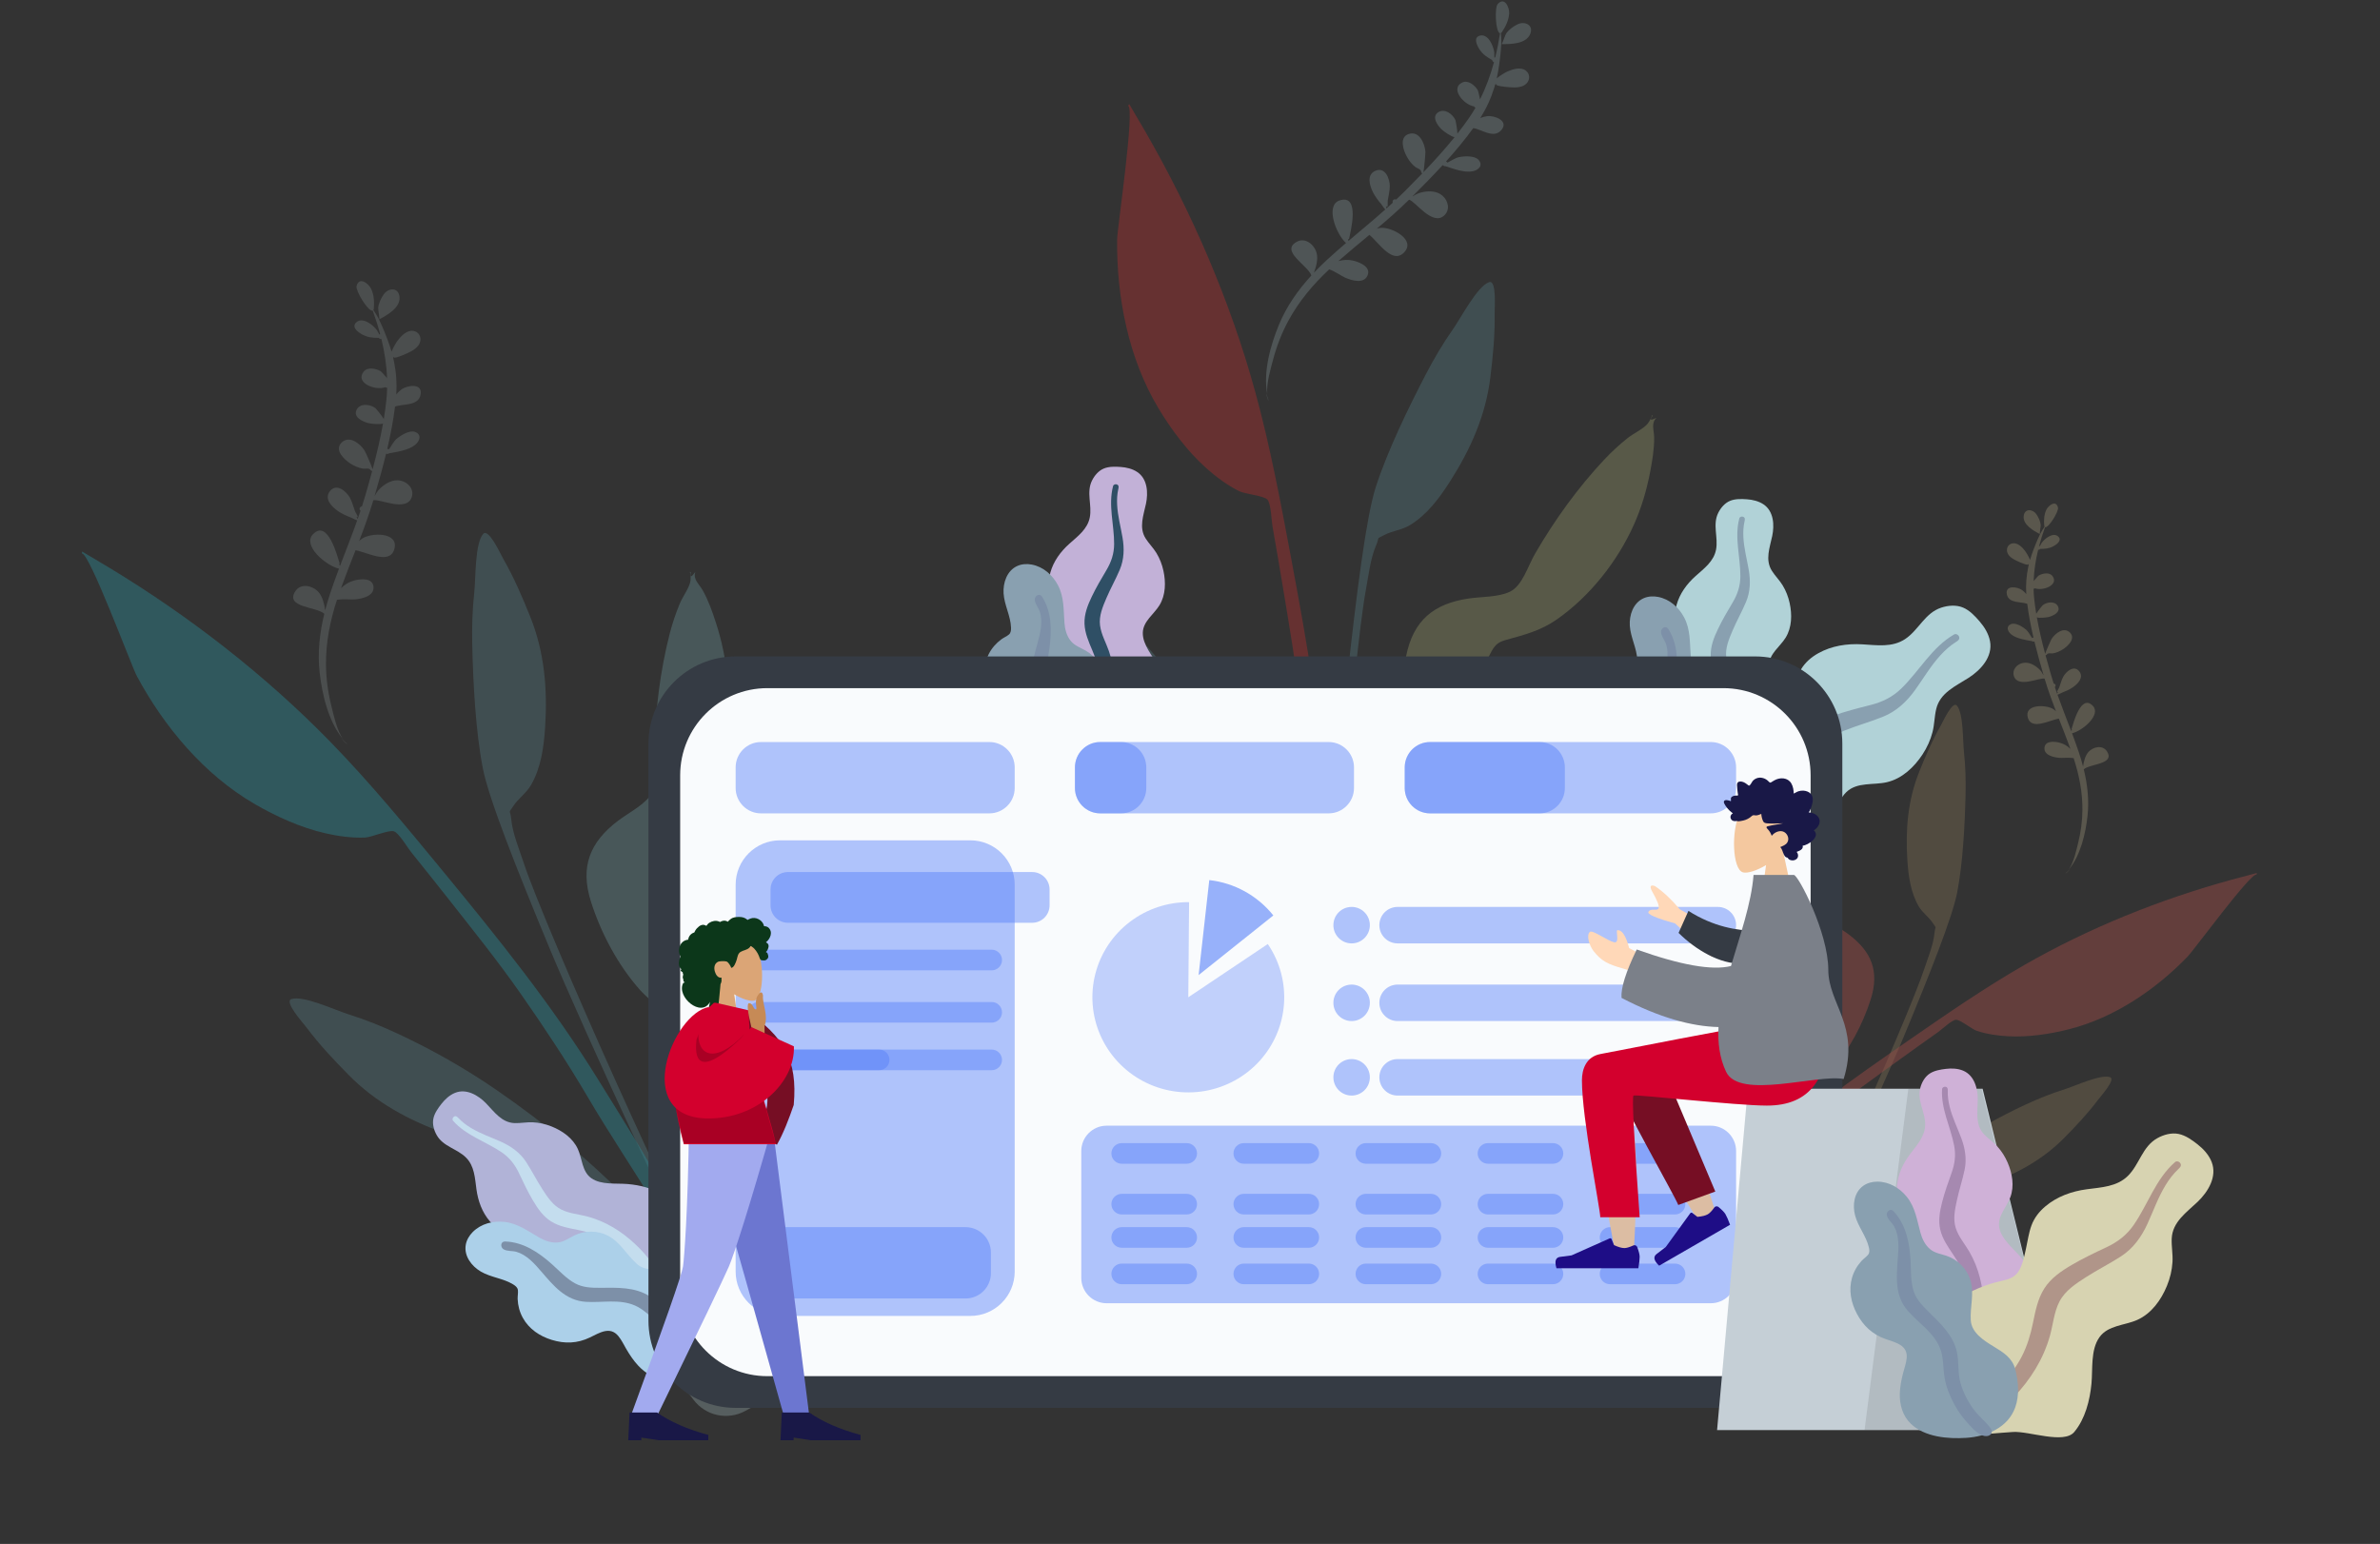<svg width="242" height="157" viewBox="0 0 242 157" fill="none" xmlns="http://www.w3.org/2000/svg">
<rect x="0" y="0" width="242" height="157" fill="#333333" stroke="none"/>
<path opacity="0.2" fill-rule="evenodd" clip-rule="evenodd" d="M154.303 2.473C155.024 2.116 155.986 2.531 155.585 3.476C155.155 4.488 153.566 4.501 152.669 4.481C152.759 4.476 153.048 3.548 153.147 3.407C153.439 2.994 153.86 2.694 154.303 2.473ZM145.999 20.92C145.744 21.138 145.978 20.941 145.999 20.92V20.92ZM155.141 7.174C155.572 7.5 155.593 8.077 155.24 8.467C154.82 8.932 154.054 8.916 153.482 8.871C153.223 8.85 151.842 8.742 152.169 8.517C152.144 8.527 152.092 8.55 152.035 8.581C152.005 8.691 151.973 8.8 151.94 8.909C151.948 8.913 151.955 8.918 151.964 8.923C151.954 8.919 151.948 8.915 151.939 8.91C151.606 9.998 151.133 11.033 150.513 12.002C150.745 11.911 150.985 11.843 151.228 11.812C151.949 11.722 153.465 12.275 152.658 13.226C151.885 14.138 150.682 13.161 149.805 13.027C148.953 14.203 148.014 15.331 147.03 16.421C147.091 16.439 147.144 16.478 147.174 16.539C147.568 16.341 147.98 16.057 148.345 15.98C148.872 15.869 149.952 15.802 150.35 16.268C150.839 16.842 150.314 17.309 149.735 17.419C148.896 17.579 147.798 17.174 146.991 16.9C146.899 16.916 146.798 16.89 146.738 16.817C146.72 16.811 146.702 16.805 146.685 16.8C145.689 17.884 144.654 18.933 143.626 19.959C143.637 19.959 143.648 19.958 143.659 19.957C143.928 19.783 144.215 19.64 144.527 19.565C145.248 19.391 146.096 19.39 146.681 19.906C147.263 20.42 147.469 21.32 146.866 21.897C145.659 23.054 143.882 20.419 143.273 20.309C142.229 21.341 141.124 22.305 140.002 23.249C140.129 23.211 140.26 23.183 140.395 23.17C141.495 23.065 144.075 24.399 142.725 25.713C141.548 26.859 140.188 24.656 139.241 23.886C138.184 24.766 137.121 25.641 136.087 26.549C136.651 26.401 137.195 26.379 137.799 26.559C138.424 26.746 139.431 27.213 139.036 28.048C138.634 28.898 137.424 28.512 136.793 28.243C136.449 28.096 135.76 27.599 135.155 27.391C133.506 28.932 132.078 30.63 130.996 32.63C130.321 33.879 129.808 35.212 129.447 36.583C129.217 37.458 128.763 38.928 128.853 40.067C128.421 37.788 129.205 35.05 130.048 33.012C130.824 31.138 131.984 29.493 133.342 28.012C133.002 26.997 130.135 25.535 131.85 24.591C132.76 24.092 133.692 24.919 133.891 25.795C134.027 26.397 133.819 27.154 133.597 27.738C134.025 27.286 134.469 26.849 134.927 26.427C135.559 25.843 136.207 25.276 136.861 24.716C135.784 23.715 134.766 20.85 136.211 20.381C138.344 19.69 137.315 23.598 137.166 24.331C137.123 24.333 137.091 24.321 137.066 24.294C137.078 24.361 137.092 24.432 137.109 24.505C138.361 23.439 139.631 22.394 140.859 21.302C140.748 21.221 140.573 20.912 140.435 20.747C140.123 20.377 139.825 19.989 139.607 19.555C139.263 18.869 138.931 17.774 139.844 17.37C140.838 16.93 141.309 18.168 141.316 18.906C141.32 19.417 141.179 19.902 141.106 20.403C141.083 20.559 141.171 21.263 140.956 20.96C140.966 21.072 140.968 21.153 140.963 21.21C141.183 21.013 141.402 20.814 141.619 20.614C141.609 20.588 141.602 20.561 141.6 20.529C141.589 20.308 141.812 20.224 141.969 20.288C142.256 20.018 142.54 19.744 142.819 19.466C143.411 18.875 144.011 18.267 144.607 17.647C144.477 17.537 144.529 17.384 144.408 17.268C144.288 17.151 144.05 17.087 143.908 16.979C143.552 16.707 143.256 16.311 143.042 15.92C142.689 15.276 142.233 13.923 143.265 13.615C144.329 13.297 144.869 14.599 144.937 15.414C144.95 15.571 144.83 16.992 144.738 17.509C145.841 16.355 146.925 15.159 147.908 13.941C147.61 13.939 146.766 13.335 146.596 13.17C146.18 12.768 145.518 11.88 146.249 11.41C146.898 10.992 147.698 11.596 147.975 12.183C148.02 12.28 148.181 13.179 148.193 13.583C148.6 13.066 148.988 12.547 149.349 12.026C149.589 11.68 149.814 11.325 150.025 10.961C149.974 10.933 149.927 10.884 149.882 10.822C148.799 10.641 147.42 8.969 148.692 8.386C149.297 8.109 149.954 8.68 150.25 9.147C150.311 9.243 150.409 9.724 150.489 10.103C151.094 8.901 151.557 7.628 151.91 6.323C151.816 6.3 151.736 6.228 151.726 6.106C151.2 5.809 150.785 5.562 150.419 4.992C150.191 4.638 149.781 3.828 150.451 3.631C151.322 3.375 151.869 4.693 151.94 5.342C151.948 5.417 151.948 5.637 151.945 5.838C151.975 5.833 152.006 5.834 152.036 5.839C152.236 5.031 152.397 4.212 152.524 3.392C152.048 3.241 151.967 0.767 152.284 0.414C152.993 -0.375 153.492 0.765 153.454 1.367C153.409 2.077 153.083 2.723 152.696 3.297C152.655 3.357 152.666 3.354 152.656 3.27C152.65 3.312 152.636 3.342 152.615 3.365C152.634 3.739 152.673 4.121 152.654 4.452C152.6 5.399 152.488 6.352 152.326 7.287C152.287 7.515 152.241 7.74 152.191 7.964C152.573 7.641 153.089 7.354 153.291 7.264C153.814 7.032 154.621 6.78 155.141 7.174ZM128.767 39.977C128.792 40.281 128.867 40.559 129.015 40.786C128.907 40.526 128.825 40.255 128.767 39.977Z" fill="#C1DEE2"/>
<g opacity="0.5">
<path opacity="0.5" fill-rule="evenodd" clip-rule="evenodd" d="M147.731 33.489C148.594 32.259 150.196 29.133 151.411 28.693C152.193 28.41 151.965 31.34 151.975 31.899C152.013 34.06 151.802 36.208 151.542 38.352C151.074 42.218 149.543 45.66 147.443 48.95C146.363 50.643 145.095 52.357 143.34 53.413C142.532 53.9 141.56 53.981 140.762 54.4C139.833 54.888 140.339 54.494 139.92 55.462C139.338 56.807 139.152 58.541 138.883 59.976C137.647 66.562 134.656 101.376 135.175 108.075C135.221 108.668 134.393 108.81 134.352 108.085C134.132 104.242 136.033 77.626 136.992 68.922C137.951 60.218 138.921 52.528 139.895 49.517C141.075 45.864 143.207 41.47 144.982 38.063C145.807 36.48 146.705 34.952 147.731 33.489Z" fill="#69A1AC"/>
<path opacity="0.5" fill-rule="evenodd" clip-rule="evenodd" d="M154.138 76.179C156.384 74.53 158.816 77.642 156.783 79.291C155.659 80.203 154.485 79.879 153.823 79.119C153.394 79.642 152.992 80.189 152.606 80.651C151.43 82.06 150.318 83.501 149.256 84.977C147.048 88.042 145.157 91.281 143.179 94.46C141.227 97.598 139.291 100.751 137.522 103.969C136.023 106.694 134.026 109.901 133.513 112.889C134.291 106.552 137.245 100.46 140.763 94.873C144.252 89.332 148.256 83.281 153.659 78.908C153.109 78.099 153.094 76.945 154.138 76.179Z" fill="#C1DEE2"/>
<path opacity="0.5" fill-rule="evenodd" clip-rule="evenodd" d="M111.517 60.723C112.773 60.969 114.827 63.812 115.863 64.896C117.095 66.183 118.212 67.555 119.265 68.993C121.532 72.088 123.559 75.378 125.283 78.809C128.093 84.402 130.345 90.144 131.979 96.235C132.979 99.963 133.627 103.828 134.011 107.665C134.083 108.389 134.842 113.968 133.748 114.119C132.765 114.254 133.069 109.882 133.021 109.287C132.485 102.578 130.879 96.049 128.644 89.725C128.158 88.348 127.705 86.66 126.927 85.421C126.366 84.528 126.923 84.839 125.938 84.501C125.092 84.211 124.128 84.281 123.262 83.926C121.381 83.154 119.874 81.656 118.553 80.15C115.987 77.221 113.953 74.053 112.893 70.301C112.305 68.221 111.764 66.128 111.464 63.983C111.387 63.429 110.707 60.565 111.517 60.723Z" fill="#69A1AC"/>
<path opacity="0.5" fill-rule="evenodd" clip-rule="evenodd" d="M116.477 13.415C121.212 21.626 125.102 30.645 127.615 39.781C129.137 45.316 130.201 50.995 131.259 56.634C132.896 65.365 134.445 74.095 134.886 82.981C135.329 91.918 136.206 102.227 133.279 110.835C134.741 102.095 133.349 92.793 133.103 83.999C132.985 79.801 132.644 75.644 132.196 71.47C131.762 67.422 131.052 63.392 130.391 59.376C130.069 57.42 129.731 55.466 129.387 53.514C129.284 52.932 129.241 51.203 128.871 50.806C128.499 50.405 126.602 50.242 126.006 49.948C124.807 49.356 123.679 48.515 122.68 47.627C120.766 45.924 119.101 43.699 117.786 41.505C114.745 36.43 113.53 30.236 113.591 24.358C113.603 23.217 115.438 10.928 114.701 10.759C114.745 10.707 114.787 10.653 114.827 10.598C115.385 11.532 115.933 12.473 116.477 13.415Z" fill="#FF2B2B"/>
<path opacity="0.5" fill-rule="evenodd" clip-rule="evenodd" d="M167.578 43.029C167.651 42.924 168.126 42.191 167.887 42.238C168.374 42.142 167.216 43.046 168.431 42.491C167.854 43.036 168.187 43.744 168.195 44.477C168.207 45.667 168.008 46.847 167.784 48.012C167.43 49.853 166.902 51.643 166.136 53.355C164.467 57.087 161.633 60.679 158.267 63.012C156.606 64.163 154.978 64.556 153.083 65.086C151.886 65.421 151.792 66.04 151.156 67.201C149.834 69.62 148.535 72.03 147.368 74.531C145.976 77.516 144.624 80.505 143.348 83.544C139.052 93.778 135.555 104.381 133.719 115.354C133.674 108.888 135.17 102.228 137.057 96.064C138.431 91.574 140.221 87.245 142.129 82.96C142.592 81.922 143.292 80.587 143.489 79.44C143.626 78.637 143.206 77.865 143.013 77.019C142.263 73.725 142.317 70.034 142.976 66.723C143.702 63.071 145.804 61.376 149.358 60.859C150.658 60.669 152.311 60.739 153.503 60.184C154.801 59.581 155.337 57.597 156.076 56.323C158.059 52.902 160.416 49.621 163.122 46.738C163.872 45.94 164.678 45.203 165.533 44.521C166.072 44.09 167.21 43.559 167.578 43.029Z" fill="#C7CC89"/>
<path opacity="0.5" fill-rule="evenodd" clip-rule="evenodd" d="M127.719 108.371H140.334C140.901 108.371 141.361 108.831 141.361 109.398C141.361 109.448 141.357 109.498 141.35 109.548L140.375 116.16C140.078 118.175 138.348 119.668 136.311 119.668H131.742C129.704 119.668 127.975 118.175 127.678 116.16L126.703 109.548C126.62 108.987 127.008 108.465 127.569 108.382C127.618 108.375 127.668 108.371 127.719 108.371Z" fill="#C1DEE2"/>
</g>
<path opacity="0.2" fill-rule="evenodd" clip-rule="evenodd" d="M39.017 29.933C39.476 29.271 40.519 29.171 40.623 30.193C40.735 31.287 39.35 32.064 38.554 32.479C38.631 32.432 38.436 31.479 38.455 31.308C38.511 30.805 38.735 30.34 39.017 29.933ZM40.641 50.097C40.523 50.411 40.632 50.125 40.641 50.097V50.097ZM42.019 33.646C42.554 33.724 42.85 34.219 42.729 34.731C42.586 35.341 41.906 35.696 41.384 35.932C41.147 36.039 39.885 36.611 40.063 36.256C40.046 36.277 40.011 36.322 39.977 36.377C40.003 36.487 40.028 36.598 40.051 36.71C40.06 36.71 40.069 36.711 40.079 36.711C40.069 36.712 40.061 36.711 40.051 36.711C40.284 37.824 40.369 38.96 40.293 40.107C40.453 39.916 40.63 39.74 40.828 39.596C41.416 39.169 43.011 38.923 42.763 40.145C42.525 41.317 41 41.041 40.167 41.347C39.989 42.788 39.71 44.229 39.374 45.658C39.436 45.645 39.501 45.654 39.557 45.693C39.807 45.328 40.03 44.882 40.313 44.638C40.721 44.287 41.635 43.706 42.208 43.923C42.914 44.19 42.679 44.852 42.225 45.228C41.568 45.773 40.41 45.948 39.571 46.097C39.498 46.156 39.397 46.181 39.309 46.146C39.29 46.15 39.272 46.153 39.254 46.157C38.905 47.587 38.505 49.005 38.099 50.4C38.108 50.394 38.118 50.388 38.127 50.382C38.278 50.1 38.461 49.836 38.698 49.62C39.245 49.12 39.988 48.709 40.749 48.88C41.507 49.049 42.121 49.738 41.872 50.535C41.372 52.13 38.545 50.679 37.959 50.877C37.541 52.284 37.039 53.661 36.511 55.03C36.605 54.935 36.705 54.847 36.817 54.771C37.73 54.148 40.634 54.072 40.085 55.875C39.607 57.446 37.353 56.172 36.152 55.955C35.65 57.236 35.141 58.515 34.674 59.809C35.096 59.407 35.562 59.125 36.178 58.992C36.815 58.854 37.923 58.777 37.98 59.7C38.038 60.638 36.791 60.884 36.109 60.952C35.737 60.989 34.894 60.887 34.263 60.996C33.562 63.142 33.13 65.318 33.147 67.591C33.158 69.011 33.352 70.427 33.697 71.802C33.917 72.679 34.229 74.186 34.857 75.139C33.38 73.351 32.745 70.575 32.501 68.383C32.277 66.368 32.499 64.367 32.975 62.414C32.187 61.69 28.971 61.792 30.017 60.138C30.575 59.261 31.79 59.536 32.386 60.208C32.796 60.669 32.978 61.433 33.066 62.051C33.223 61.45 33.401 60.853 33.598 60.262C33.871 59.445 34.165 58.636 34.467 57.83C33.041 57.472 30.768 55.454 31.807 54.346C33.342 52.712 34.326 56.632 34.549 57.346C34.513 57.368 34.478 57.373 34.444 57.361C34.486 57.414 34.533 57.47 34.583 57.525C35.165 55.988 35.773 54.46 36.323 52.911C36.187 52.894 35.884 52.707 35.684 52.63C35.231 52.455 34.783 52.26 34.383 51.984C33.751 51.549 32.932 50.751 33.537 49.956C34.195 49.091 35.205 49.948 35.567 50.592C35.817 51.037 35.928 51.53 36.105 52.004C36.161 52.152 36.577 52.726 36.243 52.565C36.306 52.657 36.346 52.728 36.369 52.78C36.467 52.502 36.563 52.222 36.657 51.941C36.636 51.924 36.616 51.903 36.599 51.876C36.483 51.689 36.638 51.506 36.806 51.487C36.927 51.112 37.044 50.736 37.154 50.357C37.387 49.554 37.62 48.732 37.842 47.901C37.676 47.867 37.648 47.709 37.486 47.665C37.324 47.621 37.085 47.679 36.908 47.653C36.465 47.587 36.015 47.382 35.639 47.144C35.019 46.749 33.967 45.784 34.723 45.017C35.502 44.225 36.602 45.105 37.054 45.786C37.142 45.917 37.722 47.22 37.891 47.717C38.301 46.175 38.673 44.603 38.947 43.063C38.685 43.204 37.654 43.083 37.426 43.02C36.867 42.869 35.859 42.41 36.272 41.646C36.64 40.967 37.631 41.11 38.157 41.49C38.244 41.553 38.818 42.264 39.024 42.611C39.131 41.963 39.22 41.321 39.285 40.691C39.329 40.271 39.355 39.851 39.364 39.432C39.306 39.431 39.24 39.411 39.171 39.378C38.136 39.742 36.121 38.942 36.954 37.819C37.351 37.284 38.201 37.467 38.686 37.734C38.785 37.788 39.103 38.162 39.356 38.456C39.307 37.111 39.098 35.772 38.778 34.459C38.684 34.484 38.58 34.46 38.511 34.358C37.908 34.351 37.426 34.335 36.829 34.012C36.459 33.812 35.709 33.301 36.201 32.805C36.841 32.16 37.956 33.051 38.331 33.585C38.374 33.647 38.48 33.84 38.574 34.017C38.599 33.999 38.626 33.984 38.654 33.974C38.44 33.17 38.186 32.376 37.902 31.596C37.412 31.693 36.148 29.564 36.256 29.103C36.495 28.07 37.482 28.827 37.739 29.373C38.042 30.017 38.069 30.74 38.007 31.429C37.999 31.502 38.008 31.494 37.958 31.425C37.973 31.464 37.976 31.498 37.968 31.528C38.166 31.846 38.384 32.162 38.527 32.461C38.937 33.317 39.298 34.206 39.607 35.103C39.682 35.321 39.752 35.541 39.815 35.761C39.995 35.294 40.308 34.794 40.441 34.618C40.788 34.161 41.373 33.552 42.019 33.646ZM34.739 75.102C34.908 75.356 35.107 75.564 35.346 75.692C35.126 75.516 34.924 75.318 34.739 75.102Z" fill="#ADBABC"/>
<g opacity="0.5">
<path opacity="0.5" fill-rule="evenodd" clip-rule="evenodd" d="M48.221 60.272C48.384 58.777 48.279 55.266 49.131 54.295C49.68 53.669 50.894 56.346 51.172 56.831C52.247 58.706 53.099 60.69 53.905 62.693C55.36 66.305 55.679 70.059 55.427 73.954C55.297 75.958 55.014 78.07 53.986 79.842C53.512 80.658 52.7 81.199 52.203 81.951C51.624 82.826 51.878 82.237 51.978 83.287C52.117 84.745 52.791 86.354 53.247 87.741C55.341 94.106 69.514 126.045 73.2 131.663C73.526 132.161 72.87 132.684 72.484 132.069C70.438 128.809 59.264 104.577 55.906 96.49C52.547 88.403 49.688 81.199 49.088 78.091C48.36 74.322 48.108 69.445 48.02 65.604C47.978 63.82 48.028 62.048 48.221 60.272Z" fill="#69A1AC"/>
<path opacity="0.5" fill-rule="evenodd" clip-rule="evenodd" d="M74.426 94.576C75.598 92.048 79.229 93.602 78.244 96.027C77.699 97.367 76.514 97.65 75.568 97.303C75.445 97.969 75.357 98.642 75.241 99.233C74.89 101.034 74.612 102.833 74.393 104.638C73.938 108.388 73.843 112.137 73.644 115.876C73.448 119.566 73.273 123.263 73.275 126.934C73.277 130.045 73.074 133.817 74.066 136.682C71.691 130.755 71.341 123.994 71.727 117.403C72.111 110.867 72.699 103.634 75.322 97.198C74.451 96.755 73.881 95.751 74.426 94.576Z" fill="#C1DEE2"/>
<path opacity="0.5" fill-rule="evenodd" clip-rule="evenodd" d="M29.635 101.595C30.855 101.204 34.025 102.704 35.455 103.154C37.155 103.687 38.795 104.35 40.411 105.102C43.89 106.719 47.252 108.623 50.418 110.797C55.578 114.341 60.319 118.285 64.689 122.832C67.364 125.616 69.795 128.688 71.982 131.865C72.395 132.464 75.751 136.985 74.866 137.644C74.07 138.237 72.227 134.261 71.898 133.763C68.192 128.144 63.636 123.2 58.628 118.738C57.537 117.766 56.327 116.506 55.047 115.796C54.125 115.284 54.763 115.288 53.737 115.468C52.856 115.621 52.046 116.148 51.116 116.255C49.096 116.486 47.053 115.901 45.169 115.218C41.509 113.891 38.199 112.097 35.46 109.321C33.942 107.783 32.459 106.21 31.162 104.476C30.826 104.028 28.849 101.847 29.635 101.595Z" fill="#69A1AC"/>
<path opacity="0.5" fill-rule="evenodd" clip-rule="evenodd" d="M11.161 57.762C19.268 62.671 27.027 68.695 33.635 75.486C37.638 79.6 41.31 84.062 44.956 88.491C50.602 95.349 56.17 102.249 60.842 109.82C65.542 117.435 71.282 126.042 72.871 134.994C69.935 126.634 64.229 119.156 59.771 111.572C57.643 107.951 55.339 104.475 52.934 101.035C50.6 97.698 48.035 94.511 45.519 91.311C44.293 89.752 43.055 88.205 41.812 86.661C41.441 86.2 40.569 84.707 40.053 84.537C39.534 84.365 37.794 85.137 37.13 85.167C35.794 85.227 34.4 85.035 33.097 84.739C30.599 84.17 28.067 83.024 25.857 81.737C20.745 78.758 16.693 73.919 13.911 68.741C13.371 67.735 9.051 56.085 8.324 56.292C8.337 56.225 8.348 56.158 8.356 56.09C9.296 56.639 10.229 57.199 11.161 57.762Z" fill="#29C9DC"/>
<path opacity="0.5" fill-rule="evenodd" clip-rule="evenodd" d="M70.208 59.054C70.221 58.926 70.284 58.055 70.097 58.212C70.478 57.893 69.899 59.243 70.696 58.172C70.453 58.927 71.086 59.386 71.447 60.025C72.032 61.061 72.427 62.191 72.792 63.319C73.37 65.103 73.771 66.925 73.926 68.795C74.264 72.868 73.513 77.382 71.691 81.049C70.791 82.86 69.554 83.988 68.15 85.367C67.263 86.238 67.479 86.826 67.483 88.149C67.491 90.906 67.516 93.644 67.7 96.397C67.92 99.684 68.178 102.955 68.526 106.231C69.7 117.269 71.751 128.243 75.435 138.741C72.277 133.099 70.375 126.543 69.055 120.234C68.092 115.637 67.572 110.982 67.177 106.308C67.081 105.176 67.051 103.668 66.67 102.569C66.403 101.799 65.662 101.326 65.086 100.678C62.839 98.154 61.106 94.895 60.086 91.676C58.961 88.127 59.984 85.629 62.848 83.461C63.896 82.668 65.377 81.932 66.154 80.871C67 79.716 66.512 77.719 66.545 76.248C66.632 72.294 67.114 68.283 68.094 64.452C68.365 63.392 68.716 62.358 69.136 61.347C69.4 60.71 70.142 59.696 70.208 59.054Z" fill="#89C5CC"/>
<path opacity="0.5" fill-rule="evenodd" clip-rule="evenodd" d="M66.811 135.518L77.862 129.433C78.358 129.159 78.983 129.34 79.257 129.837C79.281 129.881 79.302 129.927 79.319 129.974L81.654 136.236C82.366 138.145 81.571 140.287 79.787 141.27L75.784 143.474C74 144.456 71.764 143.983 70.532 142.36L66.489 137.039C66.145 136.588 66.233 135.943 66.685 135.6C66.725 135.57 66.767 135.542 66.811 135.518Z" fill="#C1DEE2"/>
</g>
<path opacity="0.2" fill-rule="evenodd" clip-rule="evenodd" d="M207.052 52.282C206.685 51.754 205.853 51.674 205.769 52.49C205.68 53.364 206.786 53.985 207.422 54.317C207.361 54.279 207.516 53.518 207.501 53.381C207.456 52.979 207.278 52.607 207.052 52.282ZM205.755 68.393C205.849 68.643 205.762 68.415 205.755 68.393V68.393ZM204.654 55.249C204.227 55.311 203.99 55.707 204.087 56.116C204.201 56.603 204.744 56.887 205.161 57.076C205.35 57.161 206.359 57.617 206.216 57.334C206.23 57.351 206.258 57.387 206.286 57.431C206.265 57.519 206.245 57.608 206.226 57.697C206.219 57.697 206.212 57.698 206.204 57.698C206.212 57.698 206.219 57.698 206.226 57.698C206.04 58.587 205.972 59.494 206.033 60.411C205.905 60.258 205.764 60.118 205.605 60.003C205.136 59.662 203.861 59.465 204.059 60.441C204.249 61.377 205.468 61.157 206.133 61.401C206.276 62.553 206.498 63.704 206.767 64.846C206.718 64.836 206.666 64.843 206.621 64.874C206.421 64.583 206.243 64.226 206.017 64.031C205.691 63.751 204.961 63.287 204.503 63.46C203.939 63.673 204.127 64.202 204.489 64.502C205.015 64.938 205.939 65.077 206.61 65.197C206.668 65.244 206.749 65.264 206.819 65.236C206.834 65.239 206.849 65.242 206.863 65.245C207.142 66.388 207.462 67.52 207.786 68.635C207.778 68.63 207.771 68.625 207.763 68.621C207.643 68.395 207.497 68.184 207.307 68.012C206.87 67.612 206.277 67.284 205.669 67.42C205.063 67.555 204.572 68.105 204.771 68.742C205.171 70.017 207.43 68.858 207.898 69.015C208.231 70.14 208.633 71.24 209.054 72.334C208.98 72.258 208.899 72.188 208.81 72.127C208.08 71.63 205.76 71.569 206.199 73.009C206.581 74.264 208.382 73.246 209.342 73.073C209.742 74.096 210.149 75.118 210.522 76.152C210.185 75.831 209.813 75.606 209.321 75.499C208.811 75.389 207.926 75.327 207.881 76.065C207.835 76.814 208.831 77.011 209.376 77.065C209.673 77.095 210.347 77.013 210.851 77.1C211.41 78.815 211.756 80.553 211.742 82.37C211.733 83.504 211.578 84.635 211.303 85.734C211.127 86.435 210.878 87.638 210.376 88.4C211.556 86.972 212.063 84.754 212.258 83.002C212.438 81.392 212.26 79.794 211.88 78.234C212.509 77.655 215.079 77.736 214.243 76.415C213.798 75.715 212.827 75.934 212.35 76.471C212.023 76.839 211.877 77.449 211.807 77.944C211.682 77.463 211.539 76.986 211.382 76.514C211.164 75.861 210.929 75.215 210.687 74.571C211.827 74.285 213.643 72.673 212.813 71.788C211.586 70.482 210.8 73.614 210.622 74.184C210.651 74.202 210.679 74.206 210.706 74.196C210.672 74.238 210.635 74.283 210.595 74.327C210.13 73.099 209.644 71.878 209.205 70.641C209.313 70.627 209.556 70.478 209.716 70.416C210.077 70.277 210.435 70.12 210.755 69.9C211.26 69.553 211.914 68.915 211.43 68.28C210.905 67.589 210.098 68.273 209.809 68.788C209.609 69.144 209.52 69.538 209.379 69.916C209.334 70.034 209.002 70.493 209.269 70.364C209.219 70.438 209.186 70.494 209.168 70.536C209.089 70.314 209.013 70.09 208.938 69.866C208.955 69.852 208.971 69.836 208.984 69.814C209.077 69.664 208.953 69.519 208.819 69.503C208.722 69.204 208.629 68.903 208.541 68.6C208.354 67.959 208.169 67.302 207.991 66.638C208.124 66.611 208.146 66.485 208.276 66.45C208.405 66.415 208.596 66.461 208.737 66.44C209.091 66.387 209.451 66.224 209.751 66.033C210.247 65.718 211.087 64.947 210.483 64.334C209.861 63.701 208.982 64.404 208.621 64.948C208.55 65.053 208.087 66.094 207.952 66.491C207.625 65.259 207.327 64.003 207.108 62.773C207.318 62.886 208.141 62.788 208.324 62.739C208.77 62.618 209.575 62.251 209.245 61.641C208.952 61.098 208.159 61.212 207.739 61.516C207.67 61.566 207.211 62.134 207.047 62.412C206.961 61.894 206.89 61.381 206.838 60.877C206.803 60.542 206.783 60.207 206.775 59.871C206.822 59.871 206.874 59.855 206.929 59.829C207.757 60.119 209.366 59.48 208.701 58.583C208.384 58.155 207.704 58.302 207.317 58.515C207.237 58.559 206.983 58.857 206.781 59.092C206.821 58.017 206.987 56.948 207.244 55.898C207.318 55.919 207.402 55.899 207.456 55.818C207.938 55.813 208.324 55.8 208.8 55.542C209.096 55.382 209.695 54.973 209.302 54.577C208.791 54.062 207.9 54.773 207.6 55.2C207.566 55.25 207.481 55.404 207.406 55.545C207.387 55.531 207.365 55.519 207.342 55.511C207.513 54.868 207.716 54.234 207.943 53.611C208.334 53.688 209.345 51.988 209.259 51.619C209.067 50.794 208.279 51.399 208.073 51.835C207.831 52.349 207.81 52.927 207.86 53.477C207.865 53.536 207.858 53.529 207.898 53.474C207.886 53.506 207.884 53.533 207.89 53.557C207.733 53.811 207.558 54.064 207.444 54.302C207.116 54.986 206.828 55.696 206.581 56.413C206.521 56.587 206.465 56.763 206.415 56.939C206.271 56.565 206.021 56.166 205.914 56.025C205.638 55.661 205.17 55.174 204.654 55.249ZM210.471 88.371C210.336 88.574 210.176 88.739 209.985 88.842C210.161 88.701 210.322 88.543 210.471 88.371Z" fill="#F9EAB4"/>
<g opacity="0.5">
<path opacity="0.5" fill-rule="evenodd" clip-rule="evenodd" d="M199.699 76.522C199.569 75.328 199.653 72.523 198.972 71.747C198.533 71.247 197.564 73.385 197.342 73.773C196.482 75.271 195.802 76.856 195.158 78.456C193.995 81.342 193.74 84.341 193.942 87.453C194.045 89.054 194.272 90.742 195.093 92.158C195.471 92.81 196.12 93.241 196.517 93.842C196.98 94.542 196.778 94.071 196.697 94.91C196.586 96.075 196.048 97.361 195.684 98.468C194.01 103.554 182.687 129.071 179.742 133.56C179.481 133.958 180.006 134.376 180.314 133.885C181.949 131.28 190.876 111.92 193.559 105.458C196.243 98.997 198.527 93.241 199.006 90.759C199.588 87.747 199.789 83.85 199.86 80.782C199.893 79.356 199.853 77.941 199.699 76.522Z" fill="#AC9569"/>
<path opacity="0.5" fill-rule="evenodd" clip-rule="evenodd" d="M178.763 103.929C177.826 101.91 174.925 103.151 175.712 105.088C176.147 106.159 177.094 106.385 177.85 106.108C177.949 106.64 178.019 107.178 178.111 107.65C178.392 109.089 178.614 110.526 178.789 111.969C179.152 114.965 179.228 117.96 179.387 120.947C179.544 123.895 179.684 126.849 179.682 129.782C179.68 132.267 179.842 135.281 179.05 137.57C180.947 132.835 181.228 127.433 180.919 122.167C180.612 116.945 180.142 111.166 178.046 106.024C178.743 105.67 179.198 104.868 178.763 103.929Z" fill="#F9EAB4"/>
<path opacity="0.5" fill-rule="evenodd" clip-rule="evenodd" d="M214.548 109.537C213.574 109.224 211.041 110.423 209.898 110.782C208.54 111.208 207.23 111.738 205.938 112.338C203.159 113.63 200.473 115.152 197.944 116.889C193.821 119.72 190.033 122.871 186.542 126.504C184.405 128.728 182.462 131.183 180.715 133.72C180.385 134.199 177.704 137.812 178.411 138.338C179.047 138.812 180.519 135.635 180.782 135.237C183.743 130.748 187.383 126.798 191.384 123.233C192.256 122.457 193.222 121.45 194.245 120.882C194.981 120.473 194.472 120.477 195.292 120.62C195.995 120.743 196.643 121.164 197.386 121.249C199 121.434 200.632 120.966 202.137 120.421C205.062 119.36 207.706 117.927 209.894 115.709C211.107 114.48 212.292 113.224 213.329 111.838C213.596 111.48 215.176 109.738 214.548 109.537Z" fill="#AC9569"/>
<path opacity="0.5" fill-rule="evenodd" clip-rule="evenodd" d="M226.949 89.449C219.645 91.447 212.365 94.378 205.802 98.15C201.825 100.435 198.027 103.06 194.256 105.665C188.417 109.699 182.629 113.783 177.382 118.578C172.104 123.401 165.81 128.759 162.63 135.29C166.715 129.508 172.736 125.011 177.821 120.159C180.249 117.842 182.78 115.675 185.381 113.558C187.904 111.505 190.573 109.617 193.207 107.709C194.49 106.78 195.78 105.862 197.073 104.947C197.459 104.674 198.455 103.718 198.889 103.7C199.325 103.682 200.494 104.656 200.997 104.824C202.011 105.163 203.124 105.32 204.19 105.377C206.234 105.487 208.43 105.161 210.41 104.655C214.99 103.485 219.163 100.654 222.433 97.283C223.068 96.629 228.937 88.622 229.451 88.941C229.455 88.886 229.461 88.832 229.47 88.778C228.628 88.995 227.788 89.221 226.949 89.449Z" fill="#F26158"/>
<path opacity="0.5" fill-rule="evenodd" clip-rule="evenodd" d="M182.132 75.549C182.122 75.447 182.071 74.751 182.221 74.876C181.916 74.621 182.379 75.7 181.742 74.844C181.936 75.447 181.43 75.814 181.142 76.324C180.675 77.152 180.359 78.055 180.067 78.956C179.606 80.381 179.285 81.837 179.161 83.331C178.892 86.586 179.491 90.192 180.947 93.122C181.666 94.568 182.654 95.47 183.776 96.571C184.484 97.267 184.312 97.737 184.309 98.794C184.303 100.997 184.283 103.184 184.136 105.384C183.96 108.01 183.754 110.623 183.476 113.241C182.538 122.06 180.899 130.828 177.955 139.215C180.479 134.707 181.999 129.469 183.053 124.429C183.822 120.756 184.238 117.037 184.554 113.302C184.63 112.398 184.654 111.193 184.959 110.315C185.172 109.7 185.764 109.322 186.224 108.804C188.019 106.788 189.404 104.184 190.219 101.612C191.118 98.777 190.3 96.781 188.012 95.049C187.175 94.415 185.992 93.827 185.371 92.98C184.695 92.056 185.085 90.462 185.059 89.285C184.989 86.127 184.604 82.922 183.821 79.862C183.604 79.014 183.324 78.188 182.989 77.381C182.777 76.872 182.185 76.061 182.132 75.549Z" fill="#F26158"/>
<path opacity="0.5" fill-rule="evenodd" clip-rule="evenodd" d="M184.847 136.639L176.018 131.778C175.621 131.559 175.122 131.704 174.903 132.1C174.884 132.136 174.867 132.172 174.853 132.21L172.987 137.213C172.419 138.738 173.054 140.449 174.479 141.234L177.677 142.995C179.103 143.78 180.889 143.402 181.874 142.106L185.104 137.855C185.378 137.494 185.308 136.979 184.947 136.705C184.915 136.68 184.882 136.659 184.847 136.639Z" fill="#F9EAB4"/>
</g>
<g clip-path="url(#clip0_5206_21918)">
<path fill-rule="evenodd" clip-rule="evenodd" d="M177.623 50.772C178.214 50.813 178.826 50.958 179.319 51.29C180.367 51.997 180.429 53.409 180.201 54.503C179.955 55.68 179.454 56.921 180.167 58.046C180.494 58.564 180.942 58.998 181.261 59.522C181.602 60.082 181.835 60.692 181.973 61.326C182.227 62.49 182.208 63.797 181.567 64.841C181.003 65.761 179.893 66.475 179.877 67.642C179.859 68.859 180.871 69.989 181.442 71.01C182.089 72.165 182.616 73.582 182.49 74.907C182.37 76.178 181.582 77.333 180.567 78.114C178.537 79.673 175.857 80.111 173.337 79.615C172.267 79.405 171.064 79.121 170.252 78.367C170.001 78.133 169.889 77.905 169.773 77.594C169.669 77.316 169.499 77.115 169.301 76.894C168.865 76.408 168.597 75.816 168.474 75.187C167.999 72.744 169.274 70.084 170.946 68.322C171.342 67.904 171.679 67.494 171.642 66.897C171.603 66.274 171.329 65.666 171.093 65.091C170.861 64.523 170.577 63.97 170.424 63.375C170.264 62.752 170.304 62.14 170.473 61.525C170.791 60.369 171.507 59.385 172.407 58.581C173.274 57.807 174.253 57.095 174.486 55.905C174.733 54.643 174.108 53.357 174.716 52.144C174.968 51.642 175.373 51.155 175.916 50.93C176.437 50.714 177.067 50.733 177.623 50.772Z" fill="#B1D2D7"/>
<path fill-rule="evenodd" clip-rule="evenodd" d="M176.854 52.715C176.897 52.548 177.118 52.485 177.268 52.56C177.465 52.659 177.423 52.853 177.384 53.025C177.263 53.555 177.24 54.088 177.268 54.63C177.325 55.757 177.625 56.843 177.814 57.951C178.003 59.059 177.979 60.16 177.539 61.207C177.124 62.195 176.59 63.132 176.17 64.12C175.799 64.991 175.406 65.909 175.526 66.872C175.642 67.8 176.133 68.632 176.434 69.509C177.055 71.323 177.12 73.214 176.814 75.088C176.672 75.958 176.479 76.826 176.114 77.636C175.903 78.102 175.62 78.732 175.136 78.988C174.913 79.106 174.572 79.096 174.454 78.834C174.344 78.588 174.542 78.28 174.635 78.059C175.039 77.103 175.279 76.092 175.425 75.07C175.567 74.081 175.641 73.079 175.514 72.083C175.397 71.159 175.113 70.294 174.749 69.434C174.377 68.558 173.985 67.677 173.948 66.717C173.91 65.742 174.272 64.828 174.688 63.96C175.127 63.042 175.639 62.166 176.163 61.291C176.673 60.439 176.959 59.594 176.962 58.599C176.968 56.633 176.344 54.665 176.854 52.715Z" fill="#89A0B0"/>
<path fill-rule="evenodd" clip-rule="evenodd" d="M201.29 63.193C201.787 63.769 202.207 64.457 202.346 65.207C202.642 66.803 201.395 68.14 200.177 68.924C198.867 69.767 197.268 70.435 196.874 72.105C196.692 72.872 196.697 73.674 196.501 74.44C196.292 75.257 195.94 76.024 195.48 76.724C194.634 78.01 193.41 79.178 191.865 79.541C190.505 79.861 188.841 79.497 187.748 80.54C186.608 81.628 186.48 83.574 186.055 85.019C185.573 86.656 184.741 88.421 183.403 89.508C182.121 90.55 180.341 90.88 178.701 90.662C175.423 90.228 172.593 88.183 170.769 85.438C169.994 84.273 169.167 82.92 169.129 81.496C169.118 81.056 169.228 80.746 169.409 80.359C169.572 80.013 169.604 79.676 169.629 79.295C169.682 78.457 169.987 77.675 170.457 76.994C172.283 74.346 175.895 73.096 179.036 73.021C179.78 73.003 180.464 72.939 180.982 72.364C181.522 71.764 181.835 70.963 182.153 70.227C182.467 69.5 182.721 68.74 183.132 68.061C183.563 67.351 184.165 66.832 184.886 66.428C186.241 65.67 187.798 65.431 189.355 65.522C190.855 65.609 192.4 65.856 193.71 64.989C195.098 64.07 195.72 62.334 197.391 61.789C198.083 61.563 198.899 61.49 199.599 61.781C200.27 62.061 200.823 62.651 201.29 63.193Z" fill="#B1D2D7"/>
<path fill-rule="evenodd" clip-rule="evenodd" d="M198.69 64.52C198.883 64.407 199.139 64.552 199.205 64.756C199.291 65.026 199.075 65.164 198.881 65.285C198.285 65.658 197.773 66.122 197.298 66.641C196.312 67.72 195.58 68.982 194.729 70.164C193.879 71.345 192.843 72.326 191.481 72.878C190.198 73.399 188.855 73.767 187.566 74.283C186.43 74.738 185.231 75.216 184.451 76.203C183.7 77.153 183.375 78.36 182.837 79.432C181.725 81.65 180.041 83.432 178.039 84.859C177.109 85.522 176.135 86.138 175.061 86.542C174.442 86.774 173.606 87.09 172.935 86.882C172.625 86.786 172.328 86.466 172.464 86.12C172.591 85.796 173.054 85.696 173.341 85.579C174.585 85.076 175.732 84.375 176.805 83.577C177.845 82.805 178.834 81.961 179.638 80.938C180.384 79.989 180.926 78.943 181.39 77.828C181.863 76.691 182.323 75.531 183.174 74.623C184.038 73.701 185.206 73.199 186.38 72.787C187.621 72.351 188.888 72.02 190.165 71.701C191.41 71.389 192.445 70.881 193.365 69.977C195.182 68.192 196.434 65.831 198.69 64.52Z" fill="#89A0B0"/>
<path fill-rule="evenodd" clip-rule="evenodd" d="M168.591 60.699C169.78 60.929 170.702 61.762 171.249 62.796C171.888 64.006 171.81 65.317 171.911 66.631C171.96 67.285 172.134 67.958 172.565 68.479C172.957 68.954 173.535 69.145 174.058 69.441C175.102 70.032 175.828 71.11 175.971 72.28C176.145 73.707 175.422 74.971 175.237 76.347C175.067 77.611 176.147 78.63 177.022 79.421C177.885 80.202 178.658 80.926 178.729 82.134C178.805 83.415 178.645 84.797 177.978 85.919C176.869 87.787 174.59 88.262 172.528 88.004C170.656 87.769 168.371 87.123 167.244 85.512C166.569 84.549 166.486 83.368 166.74 82.258C166.898 81.568 167.17 80.907 167.478 80.271C167.696 79.82 167.958 79.379 168.102 78.897C168.485 77.614 167.325 77.129 166.366 76.57C165.148 75.86 164.4 74.82 163.997 73.496C163.621 72.263 163.616 70.96 164.211 69.798C164.514 69.205 164.954 68.699 165.494 68.3C165.732 68.125 166.044 68.001 166.264 67.811C166.471 67.634 166.487 67.356 166.478 67.099C166.434 65.915 165.795 64.817 165.72 63.629C165.653 62.556 166.057 61.316 167.118 60.839C167.576 60.633 168.098 60.606 168.591 60.699Z" fill="#89A0B0"/>
<path fill-rule="evenodd" clip-rule="evenodd" d="M169.638 63.965C170.637 65.552 170.626 67.439 170.384 69.223C170.248 70.223 169.987 71.255 170.091 72.272C170.18 73.141 170.641 73.882 171.127 74.593C172.105 76.022 173.219 77.499 173.237 79.296C173.248 80.352 172.904 81.372 172.996 82.432C173.08 83.394 173.365 84.38 173.774 85.258C174.104 85.966 174.598 86.555 174.977 87.228C175.093 87.434 175.257 87.736 175.147 87.973C175.018 88.251 174.628 88.271 174.373 88.174C173.779 87.948 173.376 87.26 173.057 86.755C172.59 86.017 172.221 85.248 171.961 84.416C171.673 83.493 171.482 82.535 171.509 81.567C171.537 80.562 171.814 79.563 171.628 78.558C171.315 76.866 169.995 75.647 169.149 74.211C168.094 72.422 168.664 70.562 169.167 68.711C169.444 67.694 169.745 66.543 169.407 65.5C169.278 65.101 168.899 64.68 168.893 64.254C168.887 63.865 169.389 63.569 169.638 63.965Z" fill="#7D90A8"/>
</g>
<path fill-rule="evenodd" clip-rule="evenodd" d="M113.948 47.485C114.539 47.526 115.151 47.671 115.643 48.003C116.691 48.71 116.754 50.122 116.526 51.216C116.279 52.393 115.778 53.634 116.491 54.759C116.819 55.277 117.267 55.711 117.586 56.235C117.926 56.795 118.16 57.405 118.298 58.039C118.551 59.203 118.533 60.51 117.892 61.554C117.327 62.474 116.218 63.188 116.201 64.355C116.184 65.572 117.195 66.702 117.767 67.723C118.414 68.877 118.94 70.295 118.815 71.62C118.694 72.891 117.907 74.046 116.891 74.826C114.862 76.386 112.182 76.824 109.662 76.328C108.591 76.118 107.389 75.834 106.576 75.079C106.325 74.846 106.214 74.618 106.098 74.307C105.994 74.029 105.824 73.828 105.626 73.607C105.189 73.121 104.921 72.529 104.799 71.9C104.324 69.457 105.599 66.797 107.27 65.034C107.666 64.617 108.004 64.207 107.967 63.61C107.928 62.987 107.654 62.379 107.418 61.804C107.185 61.236 106.901 60.683 106.749 60.088C106.589 59.465 106.629 58.853 106.798 58.237C107.115 57.082 107.832 56.098 108.732 55.294C109.599 54.52 110.578 53.808 110.811 52.617C111.058 51.356 110.432 50.07 111.041 48.857C111.293 48.355 111.697 47.868 112.241 47.643C112.762 47.427 113.391 47.446 113.948 47.485Z" fill="#C2B1D7"/>
<path fill-rule="evenodd" clip-rule="evenodd" d="M113.178 49.428C113.222 49.261 113.443 49.198 113.592 49.273C113.789 49.372 113.748 49.566 113.708 49.738C113.588 50.268 113.565 50.801 113.592 51.343C113.65 52.469 113.95 53.556 114.139 54.664C114.328 55.772 114.304 56.873 113.864 57.92C113.448 58.908 112.915 59.845 112.495 60.833C112.124 61.703 111.731 62.621 111.851 63.585C111.966 64.513 112.458 65.345 112.758 66.222C113.38 68.036 113.445 69.927 113.139 71.801C112.997 72.671 112.804 73.539 112.438 74.349C112.228 74.815 111.945 75.445 111.46 75.701C111.237 75.819 110.897 75.809 110.779 75.547C110.668 75.301 110.867 74.993 110.96 74.772C111.363 73.816 111.603 72.805 111.75 71.783C111.891 70.793 111.966 69.792 111.839 68.796C111.721 67.871 111.438 67.007 111.073 66.147C110.702 65.271 110.31 64.39 110.273 63.43C110.235 62.455 110.597 61.541 111.012 60.673C111.452 59.755 111.964 58.879 112.487 58.004C112.997 57.152 113.283 56.307 113.286 55.312C113.292 53.346 112.669 51.378 113.178 49.428Z" fill="#2F4F65"/>
<path fill-rule="evenodd" clip-rule="evenodd" d="M104.915 57.412C106.104 57.642 107.027 58.475 107.573 59.509C108.213 60.719 108.135 62.03 108.235 63.344C108.285 63.998 108.458 64.671 108.889 65.192C109.282 65.666 109.859 65.858 110.382 66.154C111.426 66.745 112.153 67.823 112.295 68.992C112.469 70.419 111.746 71.684 111.561 73.06C111.391 74.324 112.472 75.343 113.347 76.134C114.209 76.915 114.983 77.639 115.054 78.847C115.129 80.128 114.969 81.51 114.303 82.632C113.193 84.5 110.914 84.975 108.852 84.716C106.98 84.482 104.695 83.836 103.568 82.225C102.893 81.261 102.811 80.081 103.065 78.971C103.223 78.281 103.494 77.62 103.802 76.984C104.02 76.532 104.283 76.092 104.427 75.61C104.809 74.327 103.65 73.842 102.691 73.283C101.472 72.573 100.724 71.533 100.321 70.209C99.945 68.976 99.941 67.673 100.535 66.511C100.838 65.918 101.278 65.412 101.818 65.013C102.056 64.838 102.368 64.714 102.589 64.524C102.795 64.347 102.812 64.068 102.802 63.812C102.758 62.628 102.119 61.53 102.045 60.342C101.977 59.269 102.381 58.029 103.442 57.552C103.901 57.346 104.422 57.319 104.915 57.412Z" fill="#89A0B0"/>
<path fill-rule="evenodd" clip-rule="evenodd" d="M105.962 60.678C106.961 62.264 106.95 64.151 106.708 65.936C106.572 66.936 106.311 67.968 106.415 68.984C106.504 69.854 106.966 70.595 107.451 71.306C108.429 72.735 109.543 74.212 109.561 76.009C109.572 77.064 109.228 78.085 109.32 79.144C109.404 80.107 109.689 81.093 110.099 81.971C110.428 82.679 110.922 83.268 111.301 83.941C111.417 84.147 111.582 84.449 111.471 84.686C111.342 84.963 110.952 84.984 110.698 84.887C110.104 84.66 109.7 83.973 109.381 83.468C108.914 82.73 108.545 81.961 108.285 81.129C107.997 80.206 107.806 79.248 107.833 78.279C107.861 77.275 108.138 76.276 107.952 75.27C107.639 73.579 106.319 72.36 105.473 70.924C104.418 69.135 104.988 67.275 105.491 65.424C105.768 64.407 106.07 63.256 105.731 62.212C105.602 61.814 105.223 61.393 105.217 60.967C105.211 60.578 105.713 60.282 105.962 60.678Z" fill="#7D90A8"/>
<path fill-rule="evenodd" clip-rule="evenodd" d="M44.889 112.248C45.255 111.781 45.717 111.355 46.268 111.132C47.44 110.659 48.645 111.397 49.424 112.198C50.262 113.061 51.011 114.17 52.342 114.209C52.954 114.226 53.565 114.098 54.178 114.127C54.832 114.158 55.469 114.305 56.071 114.545C57.178 114.986 58.251 115.733 58.758 116.849C59.205 117.831 59.176 119.15 60.134 119.816C61.133 120.512 62.636 120.306 63.801 120.403C65.12 120.512 66.59 120.869 67.618 121.714C68.604 122.524 69.121 123.823 69.2 125.102C69.358 127.656 68.221 130.123 66.401 131.935C65.628 132.704 64.72 133.543 63.64 133.794C63.306 133.871 63.054 133.836 62.732 133.759C62.443 133.689 62.182 133.717 61.888 133.758C61.241 133.848 60.6 133.739 60.01 133.488C57.719 132.516 56.228 129.971 55.702 127.6C55.577 127.038 55.426 126.528 54.91 126.226C54.372 125.909 53.715 125.796 53.107 125.67C52.506 125.546 51.888 125.471 51.31 125.265C50.704 125.049 50.219 124.673 49.803 124.189C49.023 123.28 48.608 122.135 48.445 120.94C48.288 119.788 48.246 118.578 47.389 117.719C46.482 116.809 45.066 116.608 44.401 115.425C44.126 114.935 43.948 114.327 44.066 113.751C44.178 113.198 44.546 112.687 44.889 112.248Z" fill="#B1B3D7"/>
<path fill-rule="evenodd" clip-rule="evenodd" d="M46.07 113.973C45.956 113.844 46.028 113.626 46.174 113.543C46.366 113.435 46.503 113.578 46.624 113.707C46.996 114.103 47.424 114.421 47.889 114.701C48.855 115.284 49.923 115.643 50.948 116.106C51.972 116.569 52.871 117.204 53.493 118.155C54.079 119.052 54.558 120.018 55.142 120.919C55.656 121.714 56.197 122.553 57.063 122.993C57.896 123.416 58.862 123.474 59.756 123.715C61.607 124.215 63.211 125.219 64.593 126.521C65.235 127.125 65.847 127.771 66.314 128.526C66.582 128.962 66.946 129.549 66.888 130.093C66.861 130.345 66.662 130.621 66.379 130.572C66.113 130.527 65.969 130.189 65.838 129.988C65.271 129.119 64.567 128.355 63.802 127.662C63.061 126.991 62.272 126.37 61.376 125.917C60.544 125.498 59.668 125.249 58.752 125.07C57.818 124.888 56.868 124.72 56.051 124.214C55.222 123.7 54.667 122.889 54.18 122.059C53.664 121.181 53.225 120.267 52.793 119.344C52.372 118.444 51.831 117.734 51.008 117.175C49.382 116.07 47.402 115.487 46.07 113.973Z" fill="#C4DDEE"/>
<path fill-rule="evenodd" clip-rule="evenodd" d="M48.066 125.286C48.922 124.43 50.129 124.131 51.291 124.257C52.652 124.403 53.696 125.201 54.841 125.853C55.41 126.178 56.065 126.41 56.739 126.344C57.351 126.284 57.834 125.913 58.371 125.645C59.445 125.11 60.745 125.111 61.794 125.647C63.074 126.301 63.718 127.608 64.755 128.531C65.708 129.379 67.157 129.053 68.302 128.77C69.432 128.492 70.464 128.256 71.505 128.872C72.609 129.527 73.666 130.433 74.223 131.612C75.15 133.577 74.269 135.731 72.902 137.297C71.661 138.717 69.847 140.25 67.881 140.283C66.705 140.303 65.68 139.711 64.902 138.88C64.419 138.363 64.022 137.769 63.667 137.157C63.415 136.724 63.197 136.26 62.878 135.871C62.029 134.836 60.977 135.526 59.978 136.008C58.708 136.621 57.428 136.66 56.105 136.253C54.873 135.875 53.789 135.15 53.159 134.007C52.837 133.424 52.663 132.776 52.635 132.106C52.623 131.81 52.694 131.483 52.661 131.193C52.629 130.923 52.407 130.754 52.19 130.618C51.184 129.992 49.916 129.908 48.889 129.305C47.963 128.761 47.161 127.733 47.359 126.586C47.444 126.09 47.714 125.643 48.066 125.286Z" fill="#ACD0E9"/>
<path fill-rule="evenodd" clip-rule="evenodd" d="M51.36 126.247C53.234 126.306 54.792 127.371 56.135 128.57C56.888 129.242 57.598 130.036 58.499 130.518C59.27 130.93 60.142 130.963 61.002 130.957C62.734 130.946 64.581 130.849 66.082 131.839C66.962 132.421 67.616 133.277 68.546 133.793C69.391 134.262 70.367 134.577 71.324 134.729C72.095 134.852 72.859 134.772 73.63 134.834C73.865 134.853 74.207 134.885 74.342 135.109C74.5 135.372 74.299 135.706 74.076 135.863C73.556 136.229 72.76 136.179 72.163 136.161C71.29 136.135 70.447 136.011 69.612 135.761C68.685 135.483 67.784 135.106 66.997 134.542C66.18 133.956 65.507 133.168 64.569 132.76C62.992 132.073 61.243 132.485 59.579 132.384C57.507 132.258 56.283 130.744 55.03 129.292C54.342 128.494 53.557 127.6 52.503 127.297C52.1 127.181 51.539 127.259 51.183 127.026C50.857 126.813 50.892 126.232 51.36 126.247Z" fill="#7D90A8"/>
<path d="M65.935 75.619C65.935 70.722 69.905 66.752 74.802 66.752H178.462C183.359 66.752 187.329 70.722 187.329 75.619V134.3C187.329 139.197 183.359 143.167 178.462 143.167H74.802C69.905 143.167 65.935 139.197 65.935 134.3V75.619Z" fill="#353B44"/>
<path d="M69.16 78.843C69.16 73.946 73.129 69.977 78.026 69.977H175.238C180.135 69.977 184.105 73.946 184.105 78.843V131.077C184.105 135.974 180.135 139.943 175.238 139.943H78.026C73.129 139.943 69.16 135.974 69.16 131.077V78.843Z" fill="#F9FBFD"/>
<path opacity="0.45" d="M74.801 89.967C74.801 87.474 76.822 85.453 79.315 85.453H98.661C101.154 85.453 103.175 87.474 103.175 89.967V129.303C103.175 131.796 101.154 133.817 98.661 133.817H79.315C76.822 133.817 74.801 131.796 74.801 129.303V89.967Z" fill="#5680F9"/>
<path opacity="0.45" d="M78.348 90.451C78.348 89.472 79.142 88.678 80.121 88.678H104.948C105.928 88.678 106.722 89.472 106.722 90.451V92.063C106.722 93.043 105.928 93.837 104.948 93.837H80.121C79.142 93.837 78.348 93.043 78.348 92.063V90.451Z" fill="#5680F9"/>
<path opacity="0.45" d="M76.091 97.624C76.091 97.045 76.561 96.576 77.139 96.576H100.838C101.416 96.576 101.885 97.045 101.885 97.624C101.885 98.203 101.416 98.672 100.838 98.672H77.139C76.561 98.672 76.091 98.203 76.091 97.624Z" fill="#5680F9"/>
<path opacity="0.45" d="M76.091 102.944C76.091 102.366 76.561 101.896 77.139 101.896H100.838C101.416 101.896 101.885 102.366 101.885 102.944C101.885 103.523 101.416 103.992 100.838 103.992H77.139C76.561 103.992 76.091 103.523 76.091 102.944Z" fill="#5680F9"/>
<path opacity="0.45" d="M113.009 117.292C113.009 116.713 113.478 116.244 114.057 116.244H120.666C121.245 116.244 121.714 116.713 121.714 117.292C121.714 117.871 121.245 118.34 120.666 118.34H114.057C113.478 118.34 113.009 117.871 113.009 117.292Z" fill="#5680F9"/>
<path opacity="0.45" d="M113.009 122.45C113.009 121.871 113.478 121.402 114.057 121.402H120.666C121.245 121.402 121.714 121.871 121.714 122.45C121.714 123.029 121.245 123.498 120.666 123.498H114.057C113.478 123.498 113.009 123.029 113.009 122.45Z" fill="#5680F9"/>
<path opacity="0.45" d="M113.009 125.837C113.009 125.258 113.478 124.789 114.057 124.789H120.666C121.245 124.789 121.714 125.258 121.714 125.837C121.714 126.416 121.245 126.885 120.666 126.885H114.057C113.478 126.885 113.009 126.416 113.009 125.837Z" fill="#5680F9"/>
<path opacity="0.45" d="M113.009 129.544C113.009 128.965 113.478 128.496 114.057 128.496H120.666C121.245 128.496 121.714 128.965 121.714 129.544C121.714 130.123 121.245 130.592 120.666 130.592H114.057C113.478 130.592 113.009 130.123 113.009 129.544Z" fill="#5680F9"/>
<path opacity="0.45" d="M125.422 117.292C125.422 116.713 125.892 116.244 126.47 116.244H133.08C133.659 116.244 134.128 116.713 134.128 117.292C134.128 117.871 133.659 118.34 133.08 118.34H126.47C125.892 118.34 125.422 117.871 125.422 117.292Z" fill="#5680F9"/>
<path opacity="0.45" d="M125.422 122.45C125.422 121.871 125.892 121.402 126.47 121.402H133.08C133.659 121.402 134.128 121.871 134.128 122.45C134.128 123.029 133.659 123.498 133.08 123.498H126.47C125.892 123.498 125.422 123.029 125.422 122.45Z" fill="#5680F9"/>
<path opacity="0.45" d="M125.422 125.837C125.422 125.258 125.892 124.789 126.47 124.789H133.08C133.659 124.789 134.128 125.258 134.128 125.837C134.128 126.416 133.659 126.885 133.08 126.885H126.47C125.892 126.885 125.422 126.416 125.422 125.837Z" fill="#5680F9"/>
<path opacity="0.45" d="M125.422 129.544C125.422 128.965 125.892 128.496 126.47 128.496H133.08C133.659 128.496 134.128 128.965 134.128 129.544C134.128 130.123 133.659 130.592 133.08 130.592H126.47C125.892 130.592 125.422 130.123 125.422 129.544Z" fill="#5680F9"/>
<path opacity="0.45" d="M137.836 117.292C137.836 116.713 138.305 116.244 138.884 116.244H145.494C146.072 116.244 146.541 116.713 146.541 117.292C146.541 117.871 146.072 118.34 145.494 118.34H138.884C138.305 118.34 137.836 117.871 137.836 117.292Z" fill="#5680F9"/>
<path opacity="0.45" d="M137.836 122.45C137.836 121.871 138.305 121.402 138.884 121.402H145.494C146.072 121.402 146.541 121.871 146.541 122.45C146.541 123.029 146.072 123.498 145.494 123.498H138.884C138.305 123.498 137.836 123.029 137.836 122.45Z" fill="#5680F9"/>
<path opacity="0.45" d="M137.836 125.837C137.836 125.258 138.305 124.789 138.884 124.789H145.494C146.072 124.789 146.541 125.258 146.541 125.837C146.541 126.416 146.072 126.885 145.494 126.885H138.884C138.305 126.885 137.836 126.416 137.836 125.837Z" fill="#5680F9"/>
<path opacity="0.45" d="M137.836 129.544C137.836 128.965 138.305 128.496 138.884 128.496H145.494C146.072 128.496 146.541 128.965 146.541 129.544C146.541 130.123 146.072 130.592 145.494 130.592H138.884C138.305 130.592 137.836 130.123 137.836 129.544Z" fill="#5680F9"/>
<path opacity="0.45" d="M150.25 117.292C150.25 116.713 150.719 116.244 151.297 116.244H157.907C158.486 116.244 158.955 116.713 158.955 117.292C158.955 117.871 158.486 118.34 157.907 118.34H151.297C150.719 118.34 150.25 117.871 150.25 117.292Z" fill="#5680F9"/>
<path opacity="0.45" d="M150.25 122.45C150.25 121.871 150.719 121.402 151.297 121.402H157.907C158.486 121.402 158.955 121.871 158.955 122.45C158.955 123.029 158.486 123.498 157.907 123.498H151.297C150.719 123.498 150.25 123.029 150.25 122.45Z" fill="#5680F9"/>
<path opacity="0.45" d="M150.25 125.837C150.25 125.258 150.719 124.789 151.297 124.789H157.907C158.486 124.789 158.955 125.258 158.955 125.837C158.955 126.416 158.486 126.885 157.907 126.885H151.297C150.719 126.885 150.25 126.416 150.25 125.837Z" fill="#5680F9"/>
<path opacity="0.45" d="M150.25 129.544C150.25 128.965 150.719 128.496 151.297 128.496H157.907C158.486 128.496 158.955 128.965 158.955 129.544C158.955 130.123 158.486 130.592 157.907 130.592H151.297C150.719 130.592 150.25 130.123 150.25 129.544Z" fill="#5680F9"/>
<path opacity="0.45" d="M162.663 117.292C162.663 116.713 163.132 116.244 163.71 116.244H170.32C170.899 116.244 171.368 116.713 171.368 117.292C171.368 117.871 170.899 118.34 170.32 118.34H163.71C163.132 118.34 162.663 117.871 162.663 117.292Z" fill="#5680F9"/>
<path opacity="0.45" d="M162.663 122.45C162.663 121.871 163.132 121.402 163.71 121.402H170.32C170.899 121.402 171.368 121.871 171.368 122.45C171.368 123.029 170.899 123.498 170.32 123.498H163.71C163.132 123.498 162.663 123.029 162.663 122.45Z" fill="#5680F9"/>
<path opacity="0.45" d="M162.663 125.837C162.663 125.258 163.132 124.789 163.71 124.789H170.32C170.899 124.789 171.368 125.258 171.368 125.837C171.368 126.416 170.899 126.885 170.32 126.885H163.71C163.132 126.885 162.663 126.416 162.663 125.837Z" fill="#5680F9"/>
<path opacity="0.45" d="M162.663 129.544C162.663 128.965 163.132 128.496 163.71 128.496H170.32C170.899 128.496 171.368 128.965 171.368 129.544C171.368 130.123 170.899 130.592 170.32 130.592H163.71C163.132 130.592 162.663 130.123 162.663 129.544Z" fill="#5680F9"/>
<path opacity="0.45" d="M76.091 107.78C76.091 107.202 76.561 106.732 77.139 106.732H89.391C89.97 106.732 90.439 107.202 90.439 107.78C90.439 108.359 89.97 108.828 89.391 108.828H77.139C76.561 108.828 76.091 108.359 76.091 107.78Z" fill="#5680F9"/>
<path opacity="0.45" d="M76.091 107.78C76.091 107.202 76.561 106.732 77.139 106.732H100.838C101.416 106.732 101.885 107.202 101.885 107.78C101.885 108.359 101.416 108.828 100.838 108.828H77.139C76.561 108.828 76.091 108.359 76.091 107.78Z" fill="#5680F9"/>
<path opacity="0.45" d="M74.801 78.037C74.801 76.612 75.956 75.457 77.381 75.457H100.595C102.02 75.457 103.175 76.612 103.175 78.037V80.132C103.175 81.557 102.02 82.712 100.595 82.712H77.381C75.956 82.712 74.801 81.557 74.801 80.132V78.037Z" fill="#5680F9"/>
<path opacity="0.45" d="M109.946 117.05C109.946 115.626 111.101 114.471 112.525 114.471H173.948C175.372 114.471 176.527 115.626 176.527 117.05V129.947C176.527 131.372 175.372 132.527 173.948 132.527H112.525C111.101 132.527 109.946 131.372 109.946 129.947V117.05Z" fill="#5680F9"/>
<path opacity="0.45" d="M109.301 78.037C109.301 76.612 110.456 75.457 111.881 75.457H135.095C136.52 75.457 137.675 76.612 137.675 78.037V80.132C137.675 81.557 136.52 82.712 135.095 82.712H111.881C110.456 82.712 109.301 81.557 109.301 80.132V78.037Z" fill="#5680F9"/>
<path opacity="0.45" d="M142.833 78.037C142.833 76.612 143.988 75.457 145.413 75.457H173.948C175.372 75.457 176.527 76.612 176.527 78.037V80.132C176.527 81.557 175.372 82.712 173.948 82.712H145.413C143.988 82.712 142.833 81.557 142.833 80.132V78.037Z" fill="#5680F9"/>
<path opacity="0.45" d="M109.301 78.037C109.301 76.612 110.456 75.457 111.881 75.457H113.976C115.401 75.457 116.556 76.612 116.556 78.037V80.132C116.556 81.557 115.401 82.712 113.976 82.712H111.881C110.456 82.712 109.301 81.557 109.301 80.132V78.037Z" fill="#5680F9"/>
<path opacity="0.45" d="M135.58 94.079C135.58 93.055 136.41 92.225 137.434 92.225C138.457 92.225 139.288 93.055 139.288 94.079C139.288 95.103 138.457 95.933 137.434 95.933C136.41 95.933 135.58 95.103 135.58 94.079Z" fill="#5680F9"/>
<path opacity="0.45" d="M140.254 94.079C140.254 93.055 141.084 92.225 142.108 92.225H174.674C175.697 92.225 176.527 93.055 176.527 94.079C176.527 95.103 175.697 95.933 174.674 95.933H142.108C141.084 95.933 140.254 95.103 140.254 94.079Z" fill="#5680F9"/>
<path opacity="0.45" d="M135.58 101.977C135.58 100.953 136.41 100.123 137.434 100.123C138.457 100.123 139.288 100.953 139.288 101.977C139.288 103.001 138.457 103.831 137.434 103.831C136.41 103.831 135.58 103.001 135.58 101.977Z" fill="#5680F9"/>
<path opacity="0.45" d="M140.254 101.977C140.254 100.953 141.084 100.123 142.108 100.123H174.674C175.697 100.123 176.527 100.953 176.527 101.977C176.527 103.001 175.697 103.831 174.674 103.831H142.108C141.084 103.831 140.254 103.001 140.254 101.977Z" fill="#5680F9"/>
<path opacity="0.45" d="M135.58 109.553C135.58 108.529 136.41 107.699 137.434 107.699C138.457 107.699 139.288 108.529 139.288 109.553C139.288 110.577 138.457 111.407 137.434 111.407C136.41 111.407 135.58 110.577 135.58 109.553Z" fill="#5680F9"/>
<path opacity="0.45" d="M140.254 109.553C140.254 108.529 141.084 107.699 142.108 107.699H174.674C175.697 107.699 176.527 108.529 176.527 109.553C176.527 110.577 175.697 111.407 174.674 111.407H142.108C141.084 111.407 140.254 110.577 140.254 109.553Z" fill="#5680F9"/>
<path opacity="0.45" d="M142.833 78.037C142.833 76.612 143.988 75.457 145.413 75.457H156.537C157.961 75.457 159.116 76.612 159.116 78.037V80.132C159.116 81.557 157.961 82.712 156.537 82.712H145.413C143.988 82.712 142.833 81.557 142.833 80.132V78.037Z" fill="#5680F9"/>
<path opacity="0.45" d="M77.059 127.368C77.059 125.944 78.213 124.789 79.638 124.789H98.178C99.602 124.789 100.757 125.944 100.757 127.368V129.464C100.757 130.889 99.602 132.044 98.178 132.044H79.638C78.213 132.044 77.059 130.889 77.059 129.464V127.368Z" fill="#5680F9"/>
<path opacity="0.34" d="M128.91 95.998C130.13 97.789 130.71 99.934 130.558 102.091C130.405 104.247 129.528 106.291 128.067 107.896C126.606 109.5 124.645 110.573 122.498 110.943C120.35 111.313 118.139 110.959 116.218 109.937C114.297 108.915 112.777 107.285 111.899 105.306C111.022 103.326 110.839 101.113 111.378 99.018C111.918 96.924 113.15 95.069 114.877 93.75C116.604 92.43 118.727 91.723 120.907 91.74L120.828 101.413L128.91 95.998Z" fill="#5680F9"/>
<path opacity="0.6" d="M122.961 89.496C125.523 89.784 127.865 91.078 129.474 93.092L121.876 99.156L122.961 89.496Z" fill="#5680F9"/>
<path fill-rule="evenodd" clip-rule="evenodd" d="M181.297 86.532C181.977 85.734 182.437 84.756 182.36 83.659C182.138 80.5 177.741 81.195 176.886 82.79C176.031 84.384 176.132 88.428 177.238 88.713C177.679 88.827 178.618 88.548 179.574 87.972L178.974 92.217H182.516L181.297 86.532Z" fill="#F4C89F"/>
<path fill-rule="evenodd" clip-rule="evenodd" d="M183.904 82.608C184.018 82.495 184.081 82.333 184.135 82.179C184.191 82.02 184.245 81.858 184.283 81.692C184.357 81.36 184.358 80.978 184.121 80.721C183.931 80.514 183.646 80.421 183.383 80.401C183.208 80.388 183.028 80.412 182.86 80.467C182.693 80.522 182.549 80.631 182.388 80.699C182.381 80.341 182.32 79.967 182.139 79.661C181.964 79.367 181.686 79.203 181.368 79.159C181.043 79.114 180.721 79.19 180.43 79.348C180.357 79.387 180.285 79.429 180.216 79.475C180.158 79.515 180.098 79.562 180.03 79.578C179.954 79.596 179.916 79.552 179.867 79.496C179.809 79.432 179.744 79.375 179.675 79.324C179.371 79.1 178.972 79.008 178.619 79.142C178.457 79.204 178.299 79.309 178.189 79.454C178.09 79.583 178.02 79.787 177.885 79.877C177.827 79.915 177.787 79.864 177.734 79.827C177.655 79.771 177.58 79.709 177.501 79.655C177.389 79.578 177.268 79.521 177.138 79.491C176.948 79.447 176.686 79.457 176.632 79.706C176.611 79.799 176.627 79.899 176.633 79.993C176.642 80.122 176.652 80.251 176.663 80.381C176.672 80.479 176.682 80.573 176.701 80.669C176.711 80.721 176.742 80.816 176.72 80.868C176.692 80.932 176.565 80.895 176.511 80.898C176.404 80.902 176.296 80.921 176.197 80.966C176.121 81.002 176.04 81.054 176.008 81.142C175.988 81.196 175.993 81.251 176.003 81.307C176.014 81.374 176.001 81.409 175.992 81.476C175.849 81.406 175.351 81.248 175.288 81.506C175.267 81.592 175.314 81.689 175.351 81.761C175.414 81.888 175.498 82.004 175.583 82.115C175.761 82.345 175.973 82.544 176.201 82.715C175.934 82.834 175.864 83.184 176.096 83.394C176.198 83.486 176.335 83.506 176.464 83.5C176.512 83.498 176.58 83.48 176.617 83.488C176.637 83.493 176.658 83.51 176.686 83.512C176.868 83.524 177.074 83.48 177.252 83.44C177.569 83.368 177.869 83.218 178.114 82.989C178.177 82.93 178.229 82.896 178.314 82.897C178.388 82.898 178.461 82.918 178.535 82.92C178.731 82.925 178.908 82.829 179.09 82.765C179.101 83.011 179.171 83.282 179.272 83.504C179.354 83.684 179.525 83.71 179.694 83.726C180.232 83.777 180.773 83.72 181.312 83.721C180.79 83.839 180.251 83.888 179.733 84.026C179.499 84.089 179.678 84.247 179.778 84.356C179.943 84.536 180.065 84.759 180.15 84.994C180.405 84.661 180.857 84.442 181.257 84.544C181.698 84.657 182.01 85.254 181.727 85.684C181.563 85.933 181.267 86.03 181.02 86.137C181.213 86.337 181.259 86.632 181.375 86.88C181.432 87.003 181.512 87.142 181.64 87.185C181.687 87.2 181.742 87.202 181.779 87.24C181.826 87.288 181.837 87.341 181.896 87.382C182.131 87.546 182.498 87.533 182.707 87.32C182.895 87.127 182.846 86.821 182.689 86.626C182.939 86.521 183.396 86.387 183.296 85.996C183.839 85.96 185.158 85.08 184.429 84.436C184.829 84.21 185.196 83.658 184.939 83.171C184.742 82.796 184.281 82.628 183.904 82.608Z" fill="#191847"/>
<path fill-rule="evenodd" clip-rule="evenodd" d="M201.593 110.713H177.721L174.593 145.426H210.128L201.593 110.713Z" fill="#C5CFD6"/>
<path fill-rule="evenodd" clip-rule="evenodd" d="M201.48 110.713H194.041L189.588 145.426H210.128L201.48 110.713Z" fill="black" fill-opacity="0.1"/>
<path fill-rule="evenodd" clip-rule="evenodd" d="M164.515 107.532C163.299 106.802 161.259 107.74 161.26 108.784C161.265 111.908 164.116 126.632 164.264 127.562C164.413 128.493 166.008 128.739 166.101 127.565C166.249 125.698 166.523 119.234 166.248 116.242C166.135 115.007 166.013 113.831 165.893 112.781C167.389 115.483 169.702 119.351 172.834 124.385L174.534 123.609C173.199 119.211 172.104 116.106 171.25 114.294C169.787 111.192 168.416 108.535 167.838 107.599C166.93 106.127 165.35 106.641 164.515 107.532Z" fill="#DCBDA3"/>
<path fill-rule="evenodd" clip-rule="evenodd" d="M174.413 121.167L168.578 107.346C167.181 105.097 163.262 107.803 163.738 109.107C164.821 112.068 170.324 121.653 170.647 122.535L174.413 121.167Z" fill="#760E24"/>
<path fill-rule="evenodd" clip-rule="evenodd" d="M174.737 122.738C175.1 123.037 175.337 123.281 175.446 123.471C175.579 123.701 175.735 124.06 175.914 124.546C175.646 124.701 173.243 126.088 168.704 128.709C168.159 128.198 168.074 127.801 168.449 127.519C168.824 127.236 169.134 126.998 169.378 126.804L171.866 123.375C171.914 123.309 172.006 123.295 172.072 123.342C172.074 123.343 172.075 123.344 172.076 123.345L172.593 123.743C173.067 123.702 173.421 123.614 173.655 123.479C173.845 123.369 174.063 123.141 174.309 122.795L174.309 122.795C174.403 122.662 174.587 122.63 174.72 122.725C174.726 122.729 174.731 122.733 174.737 122.738Z" fill="#1E0D86"/>
<path fill-rule="evenodd" clip-rule="evenodd" d="M166.474 126.816C166.64 127.257 166.722 127.587 166.722 127.805C166.722 128.072 166.678 128.46 166.589 128.971C166.28 128.971 163.505 128.971 158.264 128.971C158.048 128.255 158.172 127.869 158.639 127.812C159.105 127.755 159.492 127.704 159.8 127.658L163.67 125.933C163.744 125.9 163.831 125.933 163.865 126.007C163.865 126.009 163.866 126.01 163.866 126.011L164.115 126.615C164.546 126.816 164.897 126.917 165.167 126.917C165.386 126.917 165.689 126.828 166.075 126.651L166.075 126.651C166.223 126.583 166.398 126.648 166.466 126.796C166.469 126.803 166.472 126.809 166.474 126.816Z" fill="#1E0D86"/>
<path fill-rule="evenodd" clip-rule="evenodd" d="M160.852 109.847C160.852 113.768 162.715 122.915 162.716 123.779L166.723 123.782C166.136 115.62 165.928 111.495 166.099 111.407C166.355 111.275 176.586 112.428 179.655 112.428C184.08 112.428 185.911 109.638 186.059 104.469H177.293C175.508 104.66 166.199 106.537 162.741 107.183C161.261 107.459 160.852 108.766 160.852 109.847Z" fill="#D3002D"/>
<path fill-rule="evenodd" clip-rule="evenodd" d="M175.927 95.274L170.803 92.468C169.951 91.456 169.112 90.67 168.285 90.111C168.032 90.005 167.59 89.941 168.004 90.675C168.417 91.408 168.819 92.198 168.608 92.424C168.398 92.65 167.873 92.334 167.621 92.71C167.454 92.96 168.351 93.356 170.312 93.896L174.035 97.305L175.927 95.274ZM167.903 97.641L165.652 96.405C165.336 95.204 164.959 94.599 164.52 94.591C164.182 94.435 164.77 95.953 164.13 95.821C163.491 95.689 161.93 94.529 161.661 94.764C161.263 95.113 161.618 96.184 162.036 96.716C162.817 97.712 163.464 98.052 165.063 98.498C165.899 98.731 166.803 99.199 167.774 99.9L167.903 97.641Z" fill="#FFD8B8"/>
<path fill-rule="evenodd" clip-rule="evenodd" d="M178.422 94.648C176.628 94.629 174.235 94.25 171.681 92.63L170.678 94.866C172.44 96.614 174.916 98.05 177.082 97.989C178.788 97.941 179.66 95.877 178.422 94.648Z" fill="#353B44"/>
<path fill-rule="evenodd" clip-rule="evenodd" d="M176.006 98.235C174.101 98.71 170.906 98.15 166.422 96.554C165.309 98.855 164.795 100.496 164.879 101.475C168.726 103.485 172.023 104.381 174.74 104.44C174.653 106.052 174.849 107.586 175.508 108.987C176.863 111.868 184.797 109.2 187.465 109.725C189.135 104.3 185.905 102.095 185.903 98.624C185.9 94.822 182.847 88.971 182.398 88.971H178.303C178.077 91.874 176.939 95.074 176.006 98.235Z" fill="#7B8089"/>
<g clip-path="url(#clip1_5206_21918)">
<path fill-rule="evenodd" clip-rule="evenodd" d="M71.355 114.412L76.193 131.47L79.723 144.042H82.298L78.546 114.412H71.355Z" fill="#6C76D0"/>
<path fill-rule="evenodd" clip-rule="evenodd" d="M70.06 114.412C69.948 123.204 69.567 127.999 69.449 128.798C69.332 129.596 67.555 134.678 64.119 144.042H66.786C71.161 135.059 73.602 129.977 74.112 128.798C74.621 127.618 76.193 122.823 78.561 114.412H70.06Z" fill="#A2AAEF"/>
<path fill-rule="evenodd" clip-rule="evenodd" d="M63.881 146.456L64.014 143.641H66.817C68.146 144.579 69.881 145.339 72.022 145.92V146.456H66.95L65.215 146.188V146.456H63.881Z" fill="#191847"/>
<path fill-rule="evenodd" clip-rule="evenodd" d="M79.361 146.456L79.495 143.641H82.297C83.626 144.579 85.361 145.339 87.502 145.92V146.456H82.431L80.696 146.188V146.456H79.361Z" fill="#191847"/>
</g>
<path fill-rule="evenodd" clip-rule="evenodd" d="M73.163 99.856C72.573 99.162 72.173 98.311 72.24 97.357C72.432 94.609 76.252 95.214 76.995 96.6C77.738 97.987 77.65 101.505 76.689 101.753C76.307 101.852 75.491 101.61 74.66 101.109L75.181 104.801H72.104L73.163 99.856Z" fill="#DBA576"/>
<path d="M77.892 94.204C78.123 94.261 78.295 94.453 78.358 94.677C78.439 94.961 78.341 95.26 78.182 95.498C78.101 95.62 78.002 95.731 77.886 95.821C77.962 95.87 78.049 95.921 78.099 95.998C78.146 96.073 78.159 96.162 78.151 96.248C78.14 96.355 78.102 96.472 78.057 96.569C78.013 96.662 77.951 96.746 77.876 96.815C77.948 96.835 78.008 96.883 78.043 96.949C78.061 96.983 78.069 97.018 78.078 97.055L78.078 97.058C78.089 97.104 78.107 97.147 78.116 97.194C78.132 97.272 78.123 97.351 78.087 97.423C78.051 97.493 77.933 97.606 77.827 97.649C77.721 97.692 77.394 97.662 77.35 97.612C77.251 97.502 77.216 97.329 77.16 97.194C77.085 97.011 76.992 96.854 76.878 96.691C76.764 96.527 76.623 96.377 76.454 96.269C76.419 96.248 76.362 96.187 76.322 96.21C76.296 96.225 76.28 96.27 76.263 96.294C76.242 96.323 76.216 96.35 76.19 96.375C76.07 96.49 75.918 96.556 75.763 96.61C75.607 96.665 75.444 96.71 75.302 96.797C75.171 96.877 75.087 97.003 75.034 97.143C74.98 97.285 74.954 97.435 74.913 97.58C74.86 97.768 74.784 97.953 74.691 98.125C74.648 98.204 74.599 98.281 74.529 98.34C74.489 98.374 74.399 98.443 74.345 98.403C74.32 98.385 74.324 98.352 74.316 98.325C74.305 98.281 74.066 97.816 73.856 97.769C73.656 97.723 73.153 97.723 72.985 97.815C72.624 98.012 72.579 98.442 72.689 98.801C72.739 98.965 72.812 99.129 72.931 99.254C72.982 99.308 73.05 99.367 73.123 99.39C73.198 99.413 73.293 99.434 73.372 99.421C73.365 99.464 73.353 99.505 73.357 99.55C73.362 99.599 73.368 99.647 73.368 99.696C73.367 99.791 73.345 99.881 73.311 99.969C73.293 100.014 73.261 100.059 73.257 100.106C73.253 100.142 73.256 100.18 73.251 100.217C73.241 100.287 73.074 102.184 73.041 102.247C72.476 103.975 71.582 104.302 72.2 101.882C71.302 103.541 68.745 101.354 69.466 99.974C69.457 99.955 69.653 99.901 69.634 99.892C69.597 99.874 69.562 99.853 69.53 99.828C69.464 99.778 69.504 99.623 69.466 99.55C69.377 99.377 69.436 99.297 69.466 99.109C69.481 99.012 69.397 98.999 69.427 98.904C69.442 98.857 69.189 98.749 69.207 98.703C69.224 98.659 69.252 98.614 69.265 98.568C69.273 98.536 69.27 98.554 69.253 98.532C69.246 98.523 69.235 98.516 69.227 98.508C69.212 98.493 69.198 98.479 69.185 98.463C69.16 98.433 69.138 98.401 69.119 98.367C69.081 98.299 69.057 98.226 69.043 98.151C69.013 97.989 69.028 97.82 69.058 97.659C69.077 97.561 69.107 97.465 69.149 97.375C69.162 97.347 69.182 97.32 69.193 97.291C69.203 97.266 69.198 97.266 69.183 97.241C69.158 97.202 69.137 97.16 69.12 97.117C69.011 96.85 69.009 96.538 69.1 96.266C69.187 96.007 69.364 95.777 69.612 95.654C69.676 95.622 69.743 95.598 69.812 95.582C69.85 95.573 69.888 95.566 69.926 95.562C69.937 95.561 69.966 95.563 69.974 95.557C69.979 95.552 69.98 95.514 69.981 95.505C70.009 95.353 70.075 95.207 70.177 95.09C70.278 94.973 70.41 94.887 70.556 94.836C70.584 94.826 70.595 94.825 70.611 94.802C70.623 94.784 70.629 94.76 70.638 94.74C70.658 94.699 70.679 94.659 70.701 94.62C70.749 94.539 70.806 94.462 70.87 94.393C70.996 94.259 71.148 94.128 71.326 94.069C71.42 94.038 71.518 94.033 71.615 94.058C71.633 94.063 71.824 94.137 71.82 94.149C71.827 94.129 71.855 94.113 71.869 94.097C71.893 94.07 71.912 94.039 71.933 94.01C71.982 93.942 72.043 93.892 72.113 93.846C72.258 93.752 72.426 93.683 72.597 93.656C72.763 93.629 72.933 93.643 73.091 93.701C73.12 93.712 73.182 93.755 73.21 93.754C73.239 93.754 73.301 93.708 73.328 93.696C73.406 93.663 73.489 93.637 73.575 93.626C73.718 93.609 73.861 93.644 73.984 93.719C74.016 93.738 74.013 93.729 74.035 93.701C74.049 93.684 74.063 93.668 74.077 93.653C74.101 93.627 74.126 93.602 74.152 93.578C74.201 93.532 74.253 93.489 74.307 93.449C74.563 93.262 74.858 93.246 75.165 93.244C75.437 93.242 75.706 93.308 75.924 93.476C75.942 93.489 75.986 93.543 76.007 93.547C76.027 93.55 76.091 93.502 76.11 93.492C76.175 93.459 76.242 93.43 76.311 93.406C76.444 93.36 76.584 93.337 76.724 93.35C76.981 93.372 77.229 93.496 77.412 93.675C77.51 93.771 77.591 93.885 77.639 94.014C77.654 94.052 77.665 94.09 77.674 94.129C77.677 94.142 77.677 94.168 77.685 94.179C77.694 94.194 77.7 94.188 77.721 94.187C77.778 94.184 77.836 94.19 77.892 94.204Z" fill="#0C371A"/>
<path fill-rule="evenodd" clip-rule="evenodd" d="M78.998 116.408L77.38 115.393C78.054 111.845 79.418 109.855 73.946 107.942L75.872 102.76C79.668 105.441 81.128 107.694 80.707 112.363C80.214 113.804 79.645 115.275 78.998 116.408Z" fill="#760E24"/>
<path d="M76.14 102.743L72.809 101.979L72.807 101.977H72.589C67.672 106.427 67.886 109.996 69.529 116.357H78.901C77.965 112.14 76.14 108.479 76.14 102.743Z" fill="#D3002D"/>
<path fill-rule="evenodd" clip-rule="evenodd" d="M71.055 104.459C70.659 107.429 72.679 108.295 75.692 105.169L72.823 109.091C68.992 109.192 71.055 104.459 71.055 104.459Z" fill="black" fill-opacity="0.2"/>
<path fill-rule="evenodd" clip-rule="evenodd" d="M68.708 112.667C68.708 112.667 74.535 114.16 77.129 110.1L78.875 116.262L69.529 116.262L68.708 112.667Z" fill="black" fill-opacity="0.2"/>
<path d="M77.739 104.337L77.779 109.447L75.401 108.873L76.427 104.574C76.001 102.847 75.919 101.993 76.184 102.014C76.582 102.045 76.564 102.58 76.829 102.644C77.093 102.708 76.639 101.897 77.027 101.267C77.414 100.638 77.555 101.002 77.582 101.24C77.506 102.111 78.152 103.254 77.739 104.337Z" fill="#C68A56"/>
<path fill-rule="evenodd" clip-rule="evenodd" d="M80.724 106.401L76.41 104.45C76.41 104.45 70.156 111.479 70.822 105.721L72.097 102.396C68.391 103.053 64.249 113.578 71.849 113.734C77.005 113.839 80.864 110.044 80.724 106.401Z" fill="#D3002D"/>
<g clip-path="url(#clip2_5206_21918)">
<path fill-rule="evenodd" clip-rule="evenodd" d="M197.857 108.694C198.445 108.622 199.073 108.647 199.62 108.879C200.784 109.373 201.115 110.748 201.099 111.865C201.081 113.068 200.826 114.381 201.74 115.35C202.161 115.796 202.683 116.137 203.096 116.59C203.537 117.075 203.883 117.63 204.139 118.225C204.61 119.319 204.84 120.606 204.41 121.754C204.032 122.764 203.079 123.676 203.285 124.825C203.499 126.024 204.708 126.94 205.463 127.833C206.318 128.843 207.106 130.134 207.235 131.459C207.359 132.729 206.806 134.013 205.958 134.973C204.263 136.891 201.716 137.831 199.147 137.826C198.056 137.823 196.822 137.774 195.88 137.188C195.59 137.007 195.436 136.803 195.263 136.521C195.108 136.267 194.903 136.103 194.666 135.923C194.145 135.53 193.769 134.999 193.529 134.405C192.597 132.098 193.342 129.243 194.647 127.194C194.956 126.709 195.209 126.242 195.059 125.663C194.902 125.059 194.517 124.515 194.176 123.995C193.84 123.482 193.455 122.993 193.192 122.438C192.917 121.857 192.839 121.248 192.888 120.612C192.979 119.418 193.495 118.315 194.225 117.354C194.928 116.429 195.754 115.543 195.756 114.33C195.758 113.045 194.899 111.902 195.265 110.595C195.416 110.054 195.721 109.499 196.212 109.174C196.682 108.863 197.303 108.761 197.857 108.694Z" fill="#CFB1D7"/>
<path fill-rule="evenodd" clip-rule="evenodd" d="M197.472 110.749C197.483 110.577 197.688 110.473 197.849 110.518C198.061 110.578 198.057 110.776 198.052 110.953C198.035 111.495 198.113 112.023 198.244 112.55C198.515 113.645 199.016 114.654 199.413 115.706C199.81 116.757 199.996 117.843 199.764 118.955C199.544 120.004 199.199 121.025 198.975 122.075C198.777 123.001 198.566 123.977 198.868 124.9C199.158 125.788 199.799 126.512 200.261 127.315C201.217 128.977 201.641 130.821 201.698 132.719C201.724 133.6 201.7 134.49 201.496 135.354C201.378 135.852 201.22 136.524 200.794 136.868C200.597 137.026 200.261 137.081 200.095 136.847C199.94 136.626 200.076 136.286 200.125 136.051C200.339 135.036 200.382 133.998 200.331 132.967C200.281 131.968 200.163 130.971 199.849 130.018C199.557 129.132 199.114 128.337 198.592 127.563C198.061 126.774 197.508 125.983 197.289 125.048C197.066 124.099 197.247 123.132 197.489 122.201C197.746 121.216 198.081 120.259 198.428 119.3C198.767 118.366 198.887 117.482 198.7 116.505C198.331 114.573 197.344 112.761 197.472 110.749Z" fill="#A689B0"/>
<path fill-rule="evenodd" clip-rule="evenodd" d="M223.458 116.375C224.055 116.846 224.599 117.442 224.879 118.152C225.474 119.661 224.503 121.212 223.458 122.213C222.332 123.29 220.89 124.252 220.821 125.966C220.789 126.754 220.947 127.54 220.901 128.329C220.851 129.171 220.652 129.991 220.333 130.766C219.748 132.189 218.769 133.569 217.322 134.22C216.047 134.793 214.345 134.753 213.471 135.986C212.558 137.271 212.804 139.205 212.662 140.706C212.501 142.403 212.02 144.295 210.914 145.617C209.854 146.884 206.336 145.518 204.685 145.617C201.384 145.815 200.05 146.377 197.736 144.03C196.754 143.034 195.684 141.863 195.375 140.473C195.28 140.043 195.329 139.718 195.433 139.304C195.527 138.932 195.494 138.596 195.446 138.217C195.339 137.384 195.489 136.559 195.821 135.8C197.109 132.853 200.416 130.938 203.485 130.265C204.212 130.105 204.871 129.912 205.27 129.249C205.686 128.557 205.841 127.711 206.012 126.928C206.182 126.155 206.287 125.359 206.561 124.615C206.849 123.836 207.34 123.212 207.971 122.678C209.156 121.676 210.64 121.144 212.186 120.936C213.675 120.736 215.238 120.684 216.359 119.583C217.547 118.417 217.826 116.594 219.363 115.74C219.999 115.387 220.786 115.16 221.529 115.312C222.241 115.458 222.896 115.932 223.458 116.375Z" fill="#D7D3B1"/>
<path fill-rule="evenodd" clip-rule="evenodd" d="M221.158 118.173C221.327 118.026 221.606 118.118 221.709 118.307C221.845 118.555 221.659 118.732 221.492 118.888C220.978 119.367 220.563 119.921 220.196 120.52C219.433 121.767 218.956 123.146 218.346 124.469C217.737 125.79 216.906 126.95 215.675 127.752C214.514 128.508 213.266 129.125 212.099 129.878C211.071 130.541 209.985 131.239 209.407 132.356C208.851 133.432 208.762 134.678 208.439 135.833C207.77 138.223 206.456 140.293 204.763 142.076C203.976 142.904 203.138 143.693 202.16 144.295C201.597 144.641 200.837 145.11 200.138 145.034C199.815 144.999 199.463 144.741 199.53 144.376C199.593 144.033 200.028 143.847 200.288 143.678C201.413 142.947 202.406 142.04 203.307 141.052C204.18 140.096 204.991 139.079 205.585 137.921C206.137 136.847 206.469 135.717 206.712 134.534C206.96 133.329 207.19 132.102 207.852 131.049C208.525 129.978 209.576 129.263 210.649 128.635C211.785 127.97 212.966 127.404 214.159 126.847C215.321 126.304 216.241 125.607 216.971 124.545C218.415 122.446 219.194 119.89 221.158 118.173Z" fill="#B09589"/>
<path fill-rule="evenodd" clip-rule="evenodd" d="M190.883 120.16C192.094 120.16 193.158 120.802 193.892 121.713C194.75 122.779 194.924 124.081 195.272 125.351C195.446 125.983 195.744 126.611 196.267 127.041C196.743 127.431 197.346 127.51 197.916 127.7C199.053 128.082 199.972 129.001 200.335 130.122C200.777 131.49 200.308 132.869 200.389 134.255C200.463 135.528 201.718 136.322 202.728 136.933C203.724 137.534 204.621 138.098 204.921 139.27C205.239 140.513 205.346 141.901 204.905 143.129C204.172 145.174 202.025 146.075 199.952 146.214C198.07 146.341 195.703 146.142 194.29 144.776C193.444 143.958 193.137 142.815 193.175 141.677C193.199 140.97 193.339 140.269 193.52 139.586C193.649 139.101 193.822 138.619 193.872 138.118C194.003 136.786 192.772 136.53 191.724 136.165C190.393 135.7 189.46 134.822 188.812 133.599C188.208 132.46 187.955 131.182 188.317 129.928C188.502 129.288 188.837 128.707 189.292 128.213C189.492 127.996 189.774 127.814 189.955 127.586C190.123 127.372 190.087 127.096 190.028 126.846C189.76 125.692 188.923 124.736 188.623 123.584C188.353 122.544 188.513 121.25 189.464 120.579C189.874 120.289 190.381 120.163 190.883 120.16Z" fill="#89A0B0"/>
<path fill-rule="evenodd" clip-rule="evenodd" d="M192.533 123.167C193.816 124.534 194.165 126.388 194.267 128.186C194.324 129.194 194.265 130.257 194.561 131.235C194.814 132.072 195.408 132.711 196.021 133.316C197.253 134.533 198.628 135.77 198.988 137.531C199.2 138.565 199.057 139.633 199.349 140.655C199.615 141.584 200.083 142.497 200.652 143.282C201.11 143.913 201.707 144.397 202.208 144.986C202.361 145.166 202.58 145.431 202.517 145.684C202.443 145.982 202.065 146.076 201.796 146.029C201.17 145.92 200.642 145.322 200.233 144.887C199.634 144.252 199.125 143.568 198.712 142.801C198.252 141.949 197.883 141.045 197.725 140.089C197.561 139.097 197.642 138.064 197.268 137.113C196.638 135.511 195.11 134.567 194.006 133.319C192.629 131.764 192.835 129.828 192.976 127.915C193.053 126.864 193.13 125.677 192.599 124.717C192.396 124.351 191.944 124.009 191.857 123.593C191.777 123.211 192.213 122.826 192.533 123.167Z" fill="#7D90A8"/>
</g>
<defs>
<clipPath id="clip0_5206_21918">
<rect width="37.934" height="42.447" fill="white" transform="translate(168.101 48.887) rotate(10.988)"/>
</clipPath>
<clipPath id="clip1_5206_21918">
<rect width="23.622" height="32.043" fill="white" transform="translate(63.881 114.412)"/>
</clipPath>
<clipPath id="clip2_5206_21918">
<rect width="37.934" height="42.447" fill="white" transform="translate(188.15 108.658)"/>
</clipPath>
</defs>
</svg>
